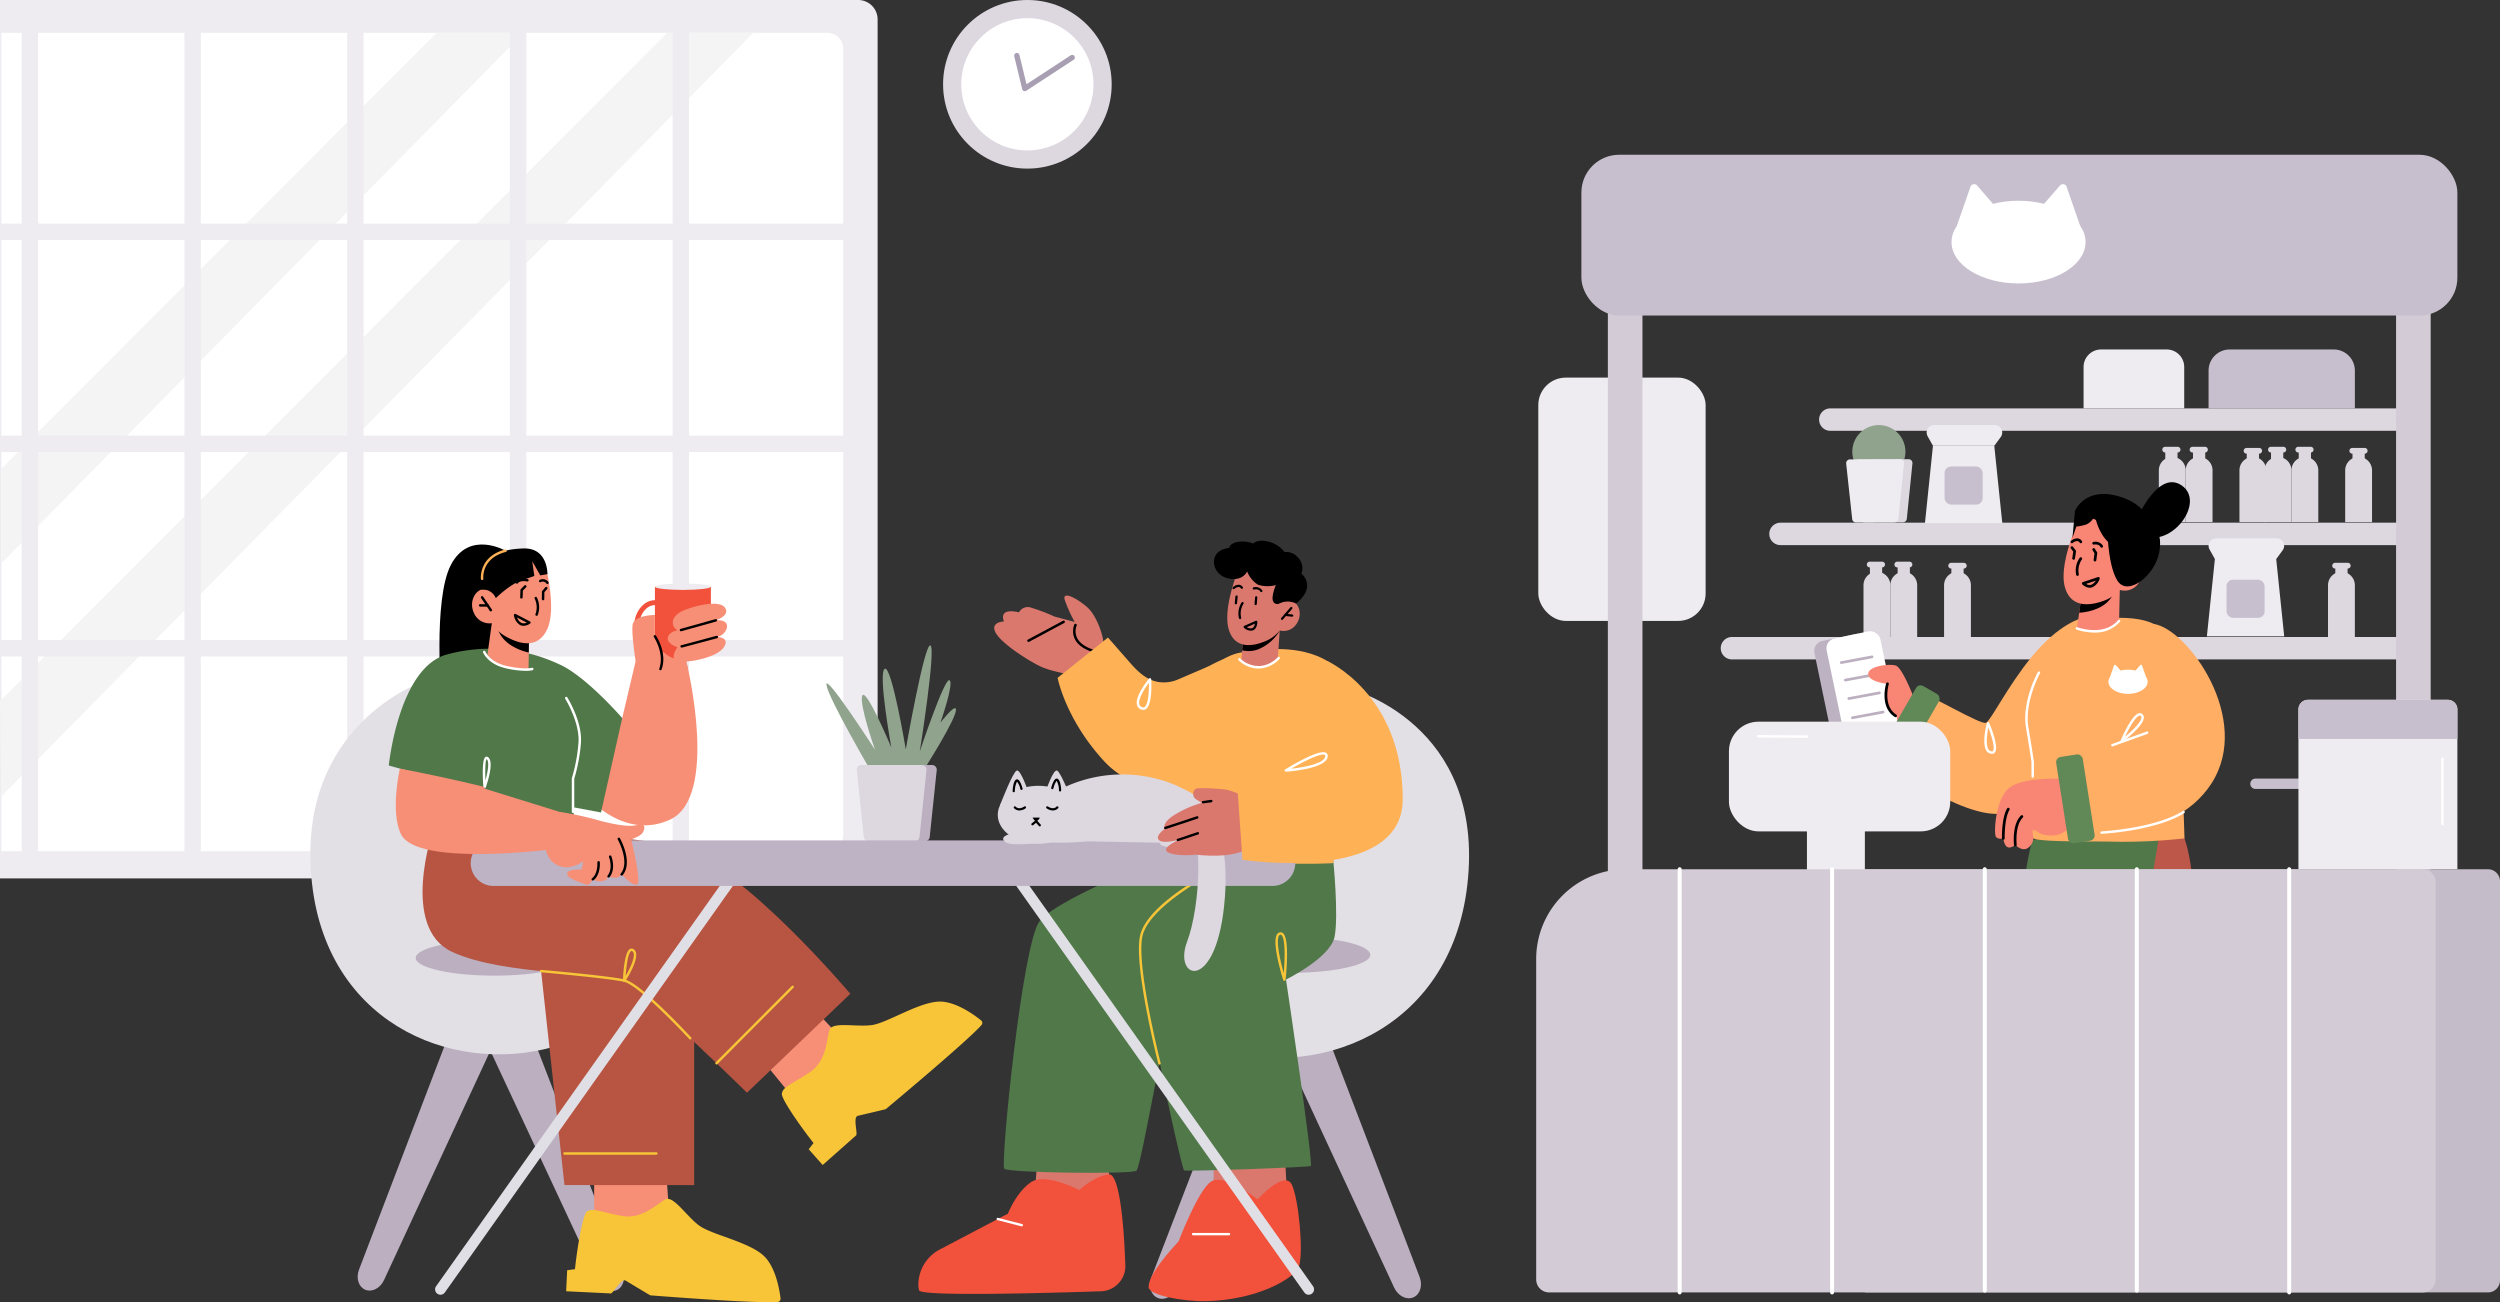 <svg xmlns="http://www.w3.org/2000/svg" width="536.682" height="279.558" viewBox="0 0 536.682 279.558">
  <rect x="0" y="0" width="536.682" height="279.558" fill="#333333" stroke="none"/>
  <g id="Group_825" data-name="Group 825" transform="translate(0 -44)">
    <g id="Group_449" data-name="Group 449" transform="translate(197.148 160.074)">
      <g id="Group_408" data-name="Group 408" transform="translate(49.722 97.874)">
        <path id="Path_1032" data-name="Path 1032" d="M289.2,357.873c1.456.61,3.251-.3,4.077-2.071l27.372-58.6-9.566-4.015-23.245,60.277C287.125,355.309,287.727,357.256,289.2,357.873Z" transform="translate(-287.537 -293.192)" fill="#bbafc0"/>
      </g>
      <g id="Group_409" data-name="Group 409" transform="translate(74.978 97.658)">
        <path id="Path_1033" data-name="Path 1033" d="M348.238,357.719c1.452-.622,2.044-2.545,1.346-4.371l-23.1-60.408-9.535,4.086,27.172,58.61C344.955,357.426,346.773,358.347,348.238,357.719Z" transform="translate(-316.953 -292.94)" fill="#bbafc0"/>
      </g>
      <g id="Group_410" data-name="Group 410" transform="translate(47.184 31.807)">
        <path id="Path_1034" data-name="Path 1034" d="M330.059,216.242s29.156,7.392,25.19,42.058c-3.642,31.841-32.991,42.365-54.847,34.872s-14.7-29.47-14.7-29.47Z" transform="translate(-284.581 -216.242)" fill="#e2dfe5"/>
      </g>
      <g id="Group_411" data-name="Group 411" transform="translate(62.655 85.037)">
        <ellipse id="Ellipse_56" data-name="Ellipse 56" cx="17.179" cy="3.867" rx="17.179" ry="3.867" fill="#bbafc0"/>
      </g>
      <g id="Group_412" data-name="Group 412" transform="translate(63.353 128.652)">
        <path id="Path_1035" data-name="Path 1035" d="M318.674,330.88l.676,12.813-14.763,3.639-1.174-5.227.081-13.066Z" transform="translate(-303.414 -329.04)" fill="#db786e"/>
      </g>
      <g id="Group_413" data-name="Group 413" transform="translate(25.044 126.358)">
        <path id="Path_1036" data-name="Path 1036" d="M274.8,329.265l-.22,12.829-14.981,2.6-.806-5.3.994-13.028Z" transform="translate(-258.794 -326.369)" fill="#db786e"/>
      </g>
      <g id="Group_414" data-name="Group 414" transform="translate(18.34 64.977)">
        <path id="Path_1037" data-name="Path 1037" d="M293.009,254.876s-30.093,11.112-34.37,16.753c-3.7,4.884-8.43,52.211-7.544,53.1s27.2,1.207,28.343.434,6.693-35.6,8.3-35.693S320.2,258.7,320.2,258.7Z" transform="translate(-250.986 -254.876)" fill="#507849"/>
      </g>
      <g id="Group_415" data-name="Group 415" transform="translate(47.884 68.553)">
        <path id="Path_1038" data-name="Path 1038" d="M326.572,259.041s1.207,12.015.281,16.509-10.419,9.149-10.419,9.149,5.952,39.75,5.32,40.031-26.687,1.217-27.2.937-11.092-46.719-8.842-53.553,9.666-7.841,9.666-7.841Z" transform="translate(-285.397 -259.041)" fill="#507849"/>
      </g>
      <g id="Group_416" data-name="Group 416" transform="translate(76.656 84.058)">
        <path id="Path_1039" data-name="Path 1039" d="M320.823,287.53a.266.266,0,0,1-.253-.186c-.254-.8-2.448-7.916-1.362-9.751a.94.94,0,0,1,.635-.477.809.809,0,0,1,.723.207c1.428,1.308.617,9.087.52,9.971a.266.266,0,0,1-.238.234Zm-.81-9.9a.289.289,0,0,0-.065.008.408.408,0,0,0-.283.224c-.683,1.156.294,5.411,1.024,8.016.274-3.275.332-7.417-.482-8.163A.277.277,0,0,0,320.013,277.631Z" transform="translate(-318.908 -277.1)" fill="#f7c537"/>
      </g>
      <g id="Group_417" data-name="Group 417" transform="translate(0 136.016)">
        <path id="Path_1040" data-name="Path 1040" d="M274.059,357.479s-.45-20.278-3.6-19.855-6.3,3.379-6.3,3.379-7.2-3.8-10.353-1.69-4.962,6.76-4.962,6.76l-14.593,7.67a8.557,8.557,0,0,0-4.617,7.2,4.565,4.565,0,0,0,.155,1.6c.477,1.318,27.162.579,38.867.191a5.425,5.425,0,0,0,5.406-5.26Z" transform="translate(-229.624 -337.617)" fill="#f2513b"/>
      </g>
      <g id="Group_418" data-name="Group 418" transform="translate(49.431 137.207)">
        <path id="Path_1041" data-name="Path 1041" d="M293.633,352.2s4.131-10.872,6.924-12.8,10.044,3.793,10.044,3.793,5.794-6.411,7.338-3.161,2.547,15,1.5,17.623-9.1,7.152-19.82,7.389c-5.052.112-12.376-1.268-12.423-3C287.123,359.313,291.955,354.044,293.633,352.2Z" transform="translate(-287.198 -339.005)" fill="#f2513b"/>
      </g>
      <g id="Group_419" data-name="Group 419" transform="translate(47.346 70.576)">
        <path id="Path_1042" data-name="Path 1042" d="M289.179,303.288a.267.267,0,0,1-.258-.2c-.221-.871-5.4-21.408-3.871-27.62,1.363-5.549,10.725-11.118,13.188-12.5l-3.781-1.048a.266.266,0,0,1-.185-.327.262.262,0,0,1,.326-.185l4.41,1.223a.265.265,0,0,1,.053.49c-.119.064-12.015,6.442-13.5,12.474-1.494,6.083,3.816,27.15,3.87,27.362a.265.265,0,0,1-.192.323A.283.283,0,0,1,289.179,303.288Z" transform="translate(-284.769 -261.397)" fill="#f7c537"/>
      </g>
      <g id="Group_420" data-name="Group 420" transform="translate(16.79 145.357)">
        <path id="Path_1043" data-name="Path 1043" d="M254.608,350.341a.231.231,0,0,1-.064-.009L249.372,349a.255.255,0,1,1,.128-.495l5.171,1.332a.256.256,0,0,1-.064.5Z" transform="translate(-249.181 -348.497)" fill="#fff"/>
      </g>
      <g id="Group_421" data-name="Group 421" transform="translate(58.722 148.602)">
        <path id="Path_1044" data-name="Path 1044" d="M305.977,352.788h-7.7a.256.256,0,0,1,0-.512h7.7a.256.256,0,0,1,0,.512Z" transform="translate(-298.019 -352.276)" fill="#fff"/>
      </g>
      <g id="Group_422" data-name="Group 422" transform="translate(55.843 23.257)">
        <path id="Path_1045" data-name="Path 1045" d="M294.936,249.78s5.454,2.114,17.761,2.452,15.248,0,15.248,0l.926-41.427s-4.645-6.761-20.928-3.748S294.936,249.78,294.936,249.78Z" transform="translate(-294.666 -206.284)" fill="#ffb255"/>
      </g>
      <g id="Group_423" data-name="Group 423" transform="translate(56.112 24.031)">
        <path id="Path_1046" data-name="Path 1046" d="M294.98,249.907l8.3,1.217a156.114,156.114,0,0,1,.75-25.3c1.465-15.2,3.816-18.443,3.961-18.635-3.147,1.073-8.985,3.369-10.06,5.847C296.447,216.459,294.98,249.907,294.98,249.907Z" transform="translate(-294.98 -207.185)" fill="#ffb255"/>
      </g>
      <g id="Group_425" data-name="Group 425" transform="translate(16.294 11.784)">
        <g id="Group_424" data-name="Group 424">
          <path id="Path_1047" data-name="Path 1047" d="M271.863,201.859s-1.012-4.488-3.41-6.533-5.234-3.362-4.738-1.542a29.16,29.16,0,0,0,2.157,4.793l-4.35-1.158a37.627,37.627,0,0,0-4.9-1.867,2.134,2.134,0,0,0-2.71.966s-2.061-.549-2.957.056-.261,1.9-.261,1.9-2.957.057-1.844,2.322,6.965,6.074,9.8,7.391,9.229,2.176,9.229,2.176S273.623,211.616,271.863,201.859Z" transform="translate(-248.602 -192.92)" fill="#db786e"/>
        </g>
      </g>
      <g id="Group_426" data-name="Group 426" transform="translate(23.377 17.146)">
        <path id="Path_1048" data-name="Path 1048" d="M257.122,203.752a.27.27,0,0,1-.128-.508l7.546-4.046a.27.27,0,0,1,.254.476l-7.545,4.046A.27.27,0,0,1,257.122,203.752Z" transform="translate(-256.852 -199.165)"/>
      </g>
      <g id="Group_427" data-name="Group 427" transform="translate(33.206 17.824)">
        <path id="Path_1049" data-name="Path 1049" d="M273.427,206.3a.263.263,0,0,1-.068-.009c-2.447-.635-4.03-1.685-4.706-3.117a3.833,3.833,0,0,1-.064-3.066.27.27,0,0,1,.489.228,3.348,3.348,0,0,0,.067,2.615c.606,1.278,2.069,2.225,4.349,2.817a.27.27,0,0,1-.068.532Z" transform="translate(-268.3 -199.956)"/>
      </g>
      <g id="Group_428" data-name="Group 428" transform="translate(29.896 20.791)">
        <path id="Path_1050" data-name="Path 1050" d="M264.445,212.056l10.805-8.645,4.831,5.512c1.871,2.134,3.579,3.552,5.839,4a7.675,7.675,0,0,0,4.5-.575l6.488-2.784-1.785,23.716.134,2.237s-12.785,3.136-20.82-5.558C266.109,220.943,264.445,212.056,264.445,212.056Z" transform="translate(-264.445 -203.411)" fill="#ffb255"/>
      </g>
      <g id="Group_429" data-name="Group 429" transform="translate(46.873 29.5)">
        <path id="Path_1051" data-name="Path 1051" d="M285.624,220.376a1.314,1.314,0,0,1-.555-.133,1.383,1.383,0,0,1-.807-.986c-.431-1.9,2.478-5.454,2.6-5.6a.26.26,0,0,1,.287-.084.265.265,0,0,1,.183.237c.034.552.282,5.428-1.135,6.393A1.011,1.011,0,0,1,285.624,220.376Zm1.208-5.819c-.919,1.234-2.315,3.427-2.052,4.583a.863.863,0,0,0,.513.622.558.558,0,0,0,.606,0C286.752,219.179,286.869,216.263,286.832,214.557Z" transform="translate(-284.218 -213.554)" fill="#fff"/>
      </g>
      <g id="Group_433" data-name="Group 433" transform="translate(69.333 19.302)">
        <g id="Group_432" data-name="Group 432">
          <g id="Group_431" data-name="Group 431">
            <g id="Group_430" data-name="Group 430">
              <path id="Path_1052" data-name="Path 1052" d="M310.806,203.2l-.243,2.708-.185,2.061a6.286,6.286,0,0,0,3.579,1.533c3.315.217,4.253-1.832,4.253-1.832l.41-5.988c-.028-.027-1.071.23-1.071.23Z" transform="translate(-310.378 -201.677)" fill="#db786e"/>
            </g>
          </g>
        </g>
      </g>
      <g id="Group_434" data-name="Group 434" transform="translate(69.517 19.302)">
        <path id="Path_1053" data-name="Path 1053" d="M310.836,203.2l-.243,2.708a5.966,5.966,0,0,0,3.211-.13,9.489,9.489,0,0,0,4.846-4.1c-.028-.027-1.071.23-1.071.23Z" transform="translate(-310.593 -201.677)"/>
      </g>
      <g id="Group_438" data-name="Group 438" transform="translate(66.315 4.759)">
        <g id="Group_437" data-name="Group 437">
          <g id="Group_436" data-name="Group 436">
            <g id="Group_435" data-name="Group 435">
              <path id="Path_1054" data-name="Path 1054" d="M308.91,187.1s-3.061,7.78-1.7,12.037,5.259,3.434,7.573,2.516a7.77,7.77,0,0,0,3.349-2.4,3.306,3.306,0,0,0,3.607-1.43c1.39-2.091.4-4.4-.87-4.886a3.443,3.443,0,0,0-2.724.469l1.083-2.268S313.908,180.013,308.91,187.1Z" transform="translate(-306.863 -184.738)" fill="#db786e"/>
            </g>
          </g>
        </g>
      </g>
      <g id="Group_439" data-name="Group 439" transform="translate(68.667 13.159)">
        <path id="Path_1055" data-name="Path 1055" d="M310,198.2a.242.242,0,0,1-.228-.161,4.344,4.344,0,0,1,.549-3.4.243.243,0,1,1,.409.262,3.925,3.925,0,0,0-.5,2.975.245.245,0,0,1-.229.325Z" transform="translate(-309.602 -194.522)"/>
      </g>
      <g id="Group_440" data-name="Group 440" transform="translate(77.829 14.223)">
        <path id="Path_1056" data-name="Path 1056" d="M320.517,198.541a.241.241,0,0,1-.159-.059.243.243,0,0,1-.025-.343l1.982-2.294a.243.243,0,1,1,.367.318l-1.982,2.294A.242.242,0,0,1,320.517,198.541Z" transform="translate(-320.274 -195.761)"/>
      </g>
      <g id="Group_441" data-name="Group 441" transform="translate(78.556 15.677)">
        <path id="Path_1057" data-name="Path 1057" d="M322.812,198.094c-.027,0-1.474-.156-1.474-.156a.242.242,0,0,1-.215-.267.247.247,0,0,1,.267-.215l1.448.155a.243.243,0,0,1-.025.484Z" transform="translate(-321.121 -197.454)"/>
      </g>
      <g id="Group_442" data-name="Group 442" transform="translate(72.166 11.906)">
        <path id="Path_1058" data-name="Path 1058" d="M313.921,194.983a.245.245,0,0,1-.242-.263l.119-1.434a.243.243,0,0,1,.483.04l-.119,1.434A.242.242,0,0,1,313.921,194.983Z" transform="translate(-313.678 -193.063)"/>
      </g>
      <g id="Group_443" data-name="Group 443" transform="translate(67.916 11.755)">
        <path id="Path_1059" data-name="Path 1059" d="M308.972,194.8a.247.247,0,0,1-.242-.267l.148-1.432a.247.247,0,0,1,.266-.216.241.241,0,0,1,.216.266l-.147,1.431A.243.243,0,0,1,308.972,194.8Z" transform="translate(-308.729 -192.887)"/>
      </g>
      <g id="Group_444" data-name="Group 444" transform="translate(71.766 9.959)">
        <path id="Path_1060" data-name="Path 1060" d="M315.064,191.871a.241.241,0,0,1-.211-.123c-.377-.66-1.3-.432-1.337-.422a.243.243,0,0,1-.123-.47,1.713,1.713,0,0,1,1.881.651.243.243,0,0,1-.09.331A.237.237,0,0,1,315.064,191.871Z" transform="translate(-313.212 -190.795)"/>
      </g>
      <g id="Group_445" data-name="Group 445" transform="translate(67.44 9.449)">
        <path id="Path_1061" data-name="Path 1061" d="M308.416,191.163a.243.243,0,0,1-.168-.418,1.946,1.946,0,0,1,1.29-.541,1.139,1.139,0,0,1,.835.493.243.243,0,0,1-.388.292.668.668,0,0,0-.486-.3,1.525,1.525,0,0,0-.913.407A.247.247,0,0,1,308.416,191.163Z" transform="translate(-308.173 -190.201)"/>
      </g>
      <g id="Group_446" data-name="Group 446" transform="translate(63.453)">
        <path id="Path_1062" data-name="Path 1062" d="M305.733,180.972a8.723,8.723,0,0,1,1.052-.247c.225-.661.862-1.2,2.3-1.329a6.568,6.568,0,0,1,2.87.392c.65-.548,1.785-.884,3.779-.245a6.228,6.228,0,0,1,2.967,2.105,3.15,3.15,0,0,1,2.708.991,3.337,3.337,0,0,1,.891,3.641,3.141,3.141,0,0,1,1.159,1.9c.561,2.521-2.332,4.489-2.332,4.489a4.068,4.068,0,0,0-3.455-.05.955.955,0,0,1-1.381-.32c-.613-.873.527-3.583.527-3.583a6.681,6.681,0,0,1-3.846-.078,5.874,5.874,0,0,1-2.313-2.844s-.98,2.293-4.259,1.447S302.319,182.021,305.733,180.972Z" transform="translate(-303.53 -179.195)"/>
      </g>
      <g id="Group_447" data-name="Group 447" transform="translate(68.645 24.912)">
        <path id="Path_1063" data-name="Path 1063" d="M313.9,210.745a6.274,6.274,0,0,1-4.249-1.793.266.266,0,0,1,.385-.366,5.774,5.774,0,0,0,4.328,1.606,5.911,5.911,0,0,0,3.724-1.886.266.266,0,0,1,.411.337,6.351,6.351,0,0,1-4.087,2.078C314.237,210.738,314.067,210.745,313.9,210.745Z" transform="translate(-309.578 -208.211)" fill="#fff"/>
      </g>
      <g id="Group_448" data-name="Group 448" transform="translate(69.814 17.173)">
        <path id="Path_1064" data-name="Path 1064" d="M312.462,201.345a2.3,2.3,0,0,1-1.452-.642.243.243,0,0,1,.074-.394l2.47-1.091a.248.248,0,0,1,.23.018.243.243,0,0,1,.111.2c0,.064,0,1.568-1.026,1.852A1.515,1.515,0,0,1,312.462,201.345Zm-.81-.756a1.389,1.389,0,0,0,1.088.234c.415-.115.573-.627.634-.993Z" transform="translate(-310.939 -199.198)"/>
      </g>
    </g>
    <g id="Group_470" data-name="Group 470" transform="translate(0 44)">
      <g id="Group_456" data-name="Group 456">
        <path id="Rectangle_268" data-name="Rectangle 268" d="M0,0H184.227A4.169,4.169,0,0,1,188.4,4.169V184.4a4.169,4.169,0,0,1-4.169,4.169H0a0,0,0,0,1,0,0V0A0,0,0,0,1,0,0Z" fill="#eeecf1"/>
      </g>
      <g id="Group_457" data-name="Group 457" transform="translate(0.305 7.058)">
        <path id="Path_1067" data-name="Path 1067" d="M181.065,55.931V224.824a3.386,3.386,0,0,1-3.388,3.388H.355V52.543H177.677A3.386,3.386,0,0,1,181.065,55.931Z" transform="translate(-0.355 -52.543)" fill="#fff"/>
      </g>
      <g id="Group_458" data-name="Group 458" transform="translate(0.003 7.059)">
        <path id="Path_1068" data-name="Path 1068" d="M161.7,52.543.305,216.452l-.049.049L0,195.994l.3-.3L143.218,52.543Z" transform="translate(-0.004 -52.543)" fill="#f4f4f4"/>
      </g>
      <g id="Group_459" data-name="Group 459" transform="translate(0.305 7.059)">
        <path id="Path_1069" data-name="Path 1069" d="M112.45,52.543.355,166.39V146.119L93.776,52.543Z" transform="translate(-0.355 -52.543)" fill="#f4f4f4"/>
      </g>
      <g id="Group_465" data-name="Group 465" transform="translate(4.656 5.15)">
        <g id="Group_460" data-name="Group 460">
          <rect id="Rectangle_269" data-name="Rectangle 269" width="3.529" height="180.26" fill="#eeecf1"/>
        </g>
        <g id="Group_461" data-name="Group 461" transform="translate(34.932)">
          <rect id="Rectangle_270" data-name="Rectangle 270" width="3.529" height="180.26" fill="#eeecf1"/>
        </g>
        <g id="Group_462" data-name="Group 462" transform="translate(69.865)">
          <rect id="Rectangle_271" data-name="Rectangle 271" width="3.529" height="180.26" fill="#eeecf1"/>
        </g>
        <g id="Group_463" data-name="Group 463" transform="translate(104.797)">
          <rect id="Rectangle_272" data-name="Rectangle 272" width="3.529" height="180.26" fill="#eeecf1"/>
        </g>
        <g id="Group_464" data-name="Group 464" transform="translate(139.73)">
          <rect id="Rectangle_273" data-name="Rectangle 273" width="3.529" height="180.26" fill="#eeecf1"/>
        </g>
      </g>
      <g id="Group_469" data-name="Group 469" transform="translate(0 47.995)">
        <g id="Group_466" data-name="Group 466" transform="translate(0 89.411)">
          <rect id="Rectangle_274" data-name="Rectangle 274" width="3.529" height="182.704" transform="translate(0 3.529) rotate(-90)" fill="#eeecf1"/>
        </g>
        <g id="Group_467" data-name="Group 467" transform="translate(0 45.52)">
          <rect id="Rectangle_275" data-name="Rectangle 275" width="3.529" height="182.704" transform="translate(0 3.529) rotate(-90)" fill="#eeecf1"/>
        </g>
        <g id="Group_468" data-name="Group 468" transform="translate(0 0)">
          <rect id="Rectangle_276" data-name="Rectangle 276" width="3.529" height="182.704" transform="translate(0 3.529) rotate(-90)" fill="#eeecf1"/>
        </g>
      </g>
    </g>
    <g id="Group_476" data-name="Group 476" transform="translate(177.402 182.542)">
      <g id="Group_471" data-name="Group 471" transform="translate(0 0)">
        <path id="Path_1070" data-name="Path 1070" d="M227.457,232.207s7.4-11.533,6.974-13.185c-.274-1.058-3.332,2.947-3.332,2.947s3.031-8.635,1.938-9.13-6.365,15.313-6.365,15.313,3.565-22.393,2.267-22.783-5.269,22.32-5.269,22.32-3.056-18.239-4.532-17.288,1.428,16.889,1.428,16.889-5.526-13.2-6.259-11.09c-.655,1.883,2.753,11.571,2.753,11.571s-10.724-16.648-10.429-13.942,9.738,18.852,9.738,18.852Z" transform="translate(-206.625 -205.364)" fill="#90a38d"/>
      </g>
      <g id="Group_473" data-name="Group 473" transform="translate(8.703 25.688)">
        <g id="Group_472" data-name="Group 472">
          <path id="Path_1071" data-name="Path 1071" d="M229.2,251.64h-9.884a1.019,1.019,0,0,1-1.037-.883l-1.512-14.4a1,1,0,0,1,1.037-1.074h12.908a1,1,0,0,1,1.037,1.074l-1.512,14.4A1.019,1.019,0,0,1,229.2,251.64Z" transform="translate(-216.762 -235.284)" fill="#bbafc0"/>
        </g>
      </g>
      <g id="Group_475" data-name="Group 475" transform="translate(6.516 25.688)">
        <g id="Group_474" data-name="Group 474">
          <path id="Path_1072" data-name="Path 1072" d="M226.652,251.64h-9.884a1.019,1.019,0,0,1-1.037-.883l-1.512-14.4a1,1,0,0,1,1.037-1.074h12.908a1,1,0,0,1,1.037,1.074l-1.512,14.4A1.019,1.019,0,0,1,226.652,251.64Z" transform="translate(-214.214 -235.284)" fill="#ddd7e0"/>
        </g>
      </g>
    </g>
    <g id="Group_606" data-name="Group 606" transform="translate(66.62 160.891)">
      <g id="Group_554" data-name="Group 554" transform="translate(10.159 96.295)">
        <path id="Path_1141" data-name="Path 1141" d="M91.036,355.977c-1.426-.611-2.008-2.5-1.322-4.3l22.7-59.378,9.373,4.016L95.079,353.93C94.263,355.69,92.477,356.594,91.036,355.977Z" transform="translate(-89.426 -292.304)" fill="#bbafc0"/>
      </g>
      <g id="Group_555" data-name="Group 555" transform="translate(34.8 96.508)">
        <path id="Path_1142" data-name="Path 1142" d="M149.04,356.129c-1.432.6-3.195-.3-4.008-2.036l-26.9-57.594,9.4-3.947L150.378,351.8C151.075,353.609,150.484,355.522,149.04,356.129Z" transform="translate(-118.127 -292.552)" fill="#bbafc0"/>
      </g>
      <g id="Group_556" data-name="Group 556" transform="translate(0 29.482)">
        <path id="Path_1143" data-name="Path 1143" d="M101.685,214.485s-27.612,9.353-23.715,43.426c3.58,31.3,32.429,41.642,53.911,34.277s14.45-28.967,14.45-28.967Z" transform="translate(-77.594 -214.485)" fill="#e2dfe5"/>
      </g>
      <g id="Group_557" data-name="Group 557" transform="translate(22.621 84.951)">
        <path id="Path_1144" data-name="Path 1144" d="M137.712,282.893c0,2.1-7.56,3.8-16.885,3.8s-16.885-1.7-16.885-3.8,7.56-3.8,16.885-3.8S137.712,280.794,137.712,282.893Z" transform="translate(-103.941 -279.092)" fill="#bbafc0"/>
      </g>
      <g id="Group_558" data-name="Group 558" transform="translate(27.715)">
        <path id="Path_1145" data-name="Path 1145" d="M124.059,181.482s-7.746-4.489-11.7,2.992-2.006,29.208-2.006,29.208h12.568l1.138-32.2Z" transform="translate(-109.874 -180.147)"/>
      </g>
      <g id="Group_559" data-name="Group 559" transform="translate(73.971 21.358)">
        <path id="Path_1146" data-name="Path 1146" d="M169.759,205.023l1.117,5.4-7.125-.527v-2.675Z" transform="translate(-163.75 -205.023)" fill="#f78f77"/>
      </g>
      <g id="Group_560" data-name="Group 560" transform="translate(59.687 25.053)">
        <path id="Path_1147" data-name="Path 1147" d="M154.381,221.537l2.874-12.21,11.094.932s6.8,28.236-3.7,33.074c-9.7,4.469-17.535-4.668-17.535-4.668Z" transform="translate(-147.113 -209.327)" fill="#f78f77"/>
      </g>
      <g id="Group_561" data-name="Group 561" transform="translate(60.929 134.044)">
        <path id="Path_1148" data-name="Path 1148" d="M164,336.272l.862,12.871h-16.3V336.272Z" transform="translate(-148.56 -336.272)" fill="#f78f77"/>
      </g>
      <g id="Group_562" data-name="Group 562" transform="translate(96.584 100.285)">
        <path id="Path_1149" data-name="Path 1149" d="M202.141,296.952l8.817,9.416-12.726,10.4-8.145-9.966Z" transform="translate(-190.088 -296.952)" fill="#f78f77"/>
      </g>
      <g id="Group_563" data-name="Group 563" transform="translate(49.363 87.479)">
        <path id="Path_1150" data-name="Path 1150" d="M168.13,297.613v34.458H140.28l-5.192-47.552,22.185-2.483Z" transform="translate(-135.088 -282.036)" fill="#b75542"/>
      </g>
      <g id="Group_564" data-name="Group 564" transform="translate(24.092 61.367)">
        <path id="Path_1151" data-name="Path 1151" d="M197.481,286.7s-22.658-26.906-36.347-31.154-53.233-3.921-53.233-3.921-7.186,20.914,4.142,26.107,33.195,4.248,36.9,6.136S175.3,307.944,175.3,307.944Z" transform="translate(-105.654 -251.622)" fill="#b75542"/>
      </g>
      <g id="Group_565" data-name="Group 565" transform="translate(16.845 22.378)">
        <path id="Path_1152" data-name="Path 1152" d="M97.214,231.278s2.116-21.284,12.675-23.893a34.951,34.951,0,0,1,23.8,2.112c5.713,2.435,13.635,11.6,13.635,11.6l-4.553,20.259-5.865-1.1.1,7.741-31.1.829L101.958,232.6Z" transform="translate(-97.214 -206.21)" fill="#507849"/>
      </g>
      <g id="Group_569" data-name="Group 569" transform="translate(38.036 16.894)">
        <g id="Group_568" data-name="Group 568">
          <g id="Group_567" data-name="Group 567">
            <g id="Group_566" data-name="Group 566">
              <path id="Path_1153" data-name="Path 1153" d="M122.816,199.824l-.92,6.684s.941,2.087,4.807,2.943c2.88.638,3.994.12,3.994.12l.06-3.441.054-3.356-6.846-2.525Z" transform="translate(-121.896 -199.824)" fill="#f78f77"/>
            </g>
          </g>
        </g>
      </g>
      <g id="Group_573" data-name="Group 573" transform="translate(40.104 17.319)">
        <g id="Group_572" data-name="Group 572">
          <g id="Group_571" data-name="Group 571">
            <g id="Group_570" data-name="Group 570">
              <path id="Path_1154" data-name="Path 1154" d="M124.306,200.319a2.207,2.207,0,0,0,.1.672c1.036,3.544,5.026,4.827,6.687,5.209l.054-3.356Z" transform="translate(-124.305 -200.319)"/>
            </g>
          </g>
        </g>
      </g>
      <g id="Group_577" data-name="Group 577" transform="translate(34.715 1.767)">
        <g id="Group_576" data-name="Group 576">
          <g id="Group_575" data-name="Group 575">
            <g id="Group_574" data-name="Group 574">
              <path id="Path_1155" data-name="Path 1155" d="M133.851,185.253s2.354,8.863.331,13.328-6.162,3.079-8.568,1.786a8.514,8.514,0,0,1-3.346-3.033,3.628,3.628,0,0,1-3.75-2.012c-1.25-2.454.118-4.841,1.563-5.214a3.776,3.776,0,0,1,2.909.854l-.894-2.607S129.3,176.9,133.851,185.253Z" transform="translate(-118.028 -182.205)" fill="#f78f77"/>
            </g>
          </g>
        </g>
      </g>
      <g id="Group_578" data-name="Group 578" transform="translate(48.143 11.241)">
        <path id="Path_1156" data-name="Path 1156" d="M134.1,197.309a.278.278,0,0,1-.118-.027.268.268,0,0,1-.12-.356,4.288,4.288,0,0,0-.17-3.3.266.266,0,1,1,.477-.234,4.766,4.766,0,0,1,.169,3.774A.266.266,0,0,1,134.1,197.309Z" transform="translate(-133.668 -193.239)"/>
      </g>
      <g id="Group_579" data-name="Group 579" transform="translate(36.608 11.08)">
        <path id="Path_1157" data-name="Path 1157" d="M122.369,196.332a.266.266,0,0,1-.221-.117l-1.87-2.749a.265.265,0,1,1,.439-.3l1.871,2.75a.265.265,0,0,1-.07.368A.259.259,0,0,1,122.369,196.332Z" transform="translate(-120.232 -193.051)"/>
      </g>
      <g id="Group_580" data-name="Group 580" transform="translate(36.196 12.807)">
        <path id="Path_1158" data-name="Path 1158" d="M121.614,195.607l-1.6-.014a.265.265,0,0,1,0-.531l1.6.014a.265.265,0,0,1,0,.531Z" transform="translate(-119.752 -195.063)"/>
      </g>
      <g id="Group_581" data-name="Group 581" transform="translate(43.692 14.889)">
        <path id="Path_1159" data-name="Path 1159" d="M130.56,200.059a1.55,1.55,0,0,1-.924-.294,3.116,3.116,0,0,1-1.15-1.978.266.266,0,0,1,.385-.269l3.071,1.6a.266.266,0,0,1,.036.449A2.673,2.673,0,0,1,130.56,200.059Zm-1.4-1.789a2.323,2.323,0,0,0,.78,1.064,1.32,1.32,0,0,0,1.316.027Z" transform="translate(-128.484 -197.489)"/>
      </g>
      <g id="Group_582" data-name="Group 582" transform="translate(44.084 7.332)">
        <path id="Path_1160" data-name="Path 1160" d="M129.205,189.773a.261.261,0,0,1-.157-.052.266.266,0,0,1-.057-.371c.719-.979,2.457-.592,2.531-.575a.266.266,0,0,1-.118.518c-.409-.094-1.559-.207-1.985.372A.262.262,0,0,1,129.205,189.773Z" transform="translate(-128.94 -188.686)"/>
      </g>
      <g id="Group_583" data-name="Group 583" transform="translate(49.092 7.447)">
        <path id="Path_1161" data-name="Path 1161" d="M136.575,189.862a.265.265,0,0,1-.226-.125.92.92,0,0,0-1.207-.278.265.265,0,0,1-.207-.489,1.451,1.451,0,0,1,1.867.489.265.265,0,0,1-.089.364A.258.258,0,0,1,136.575,189.862Z" transform="translate(-134.773 -188.821)"/>
      </g>
      <g id="Group_584" data-name="Group 584" transform="translate(49.273 91.308)">
        <path id="Path_1162" data-name="Path 1162" d="M167.279,301.461a.266.266,0,0,1-.2-.086c-.106-.116-10.692-11.56-14.055-12.314-3.427-.767-17.659-2.023-17.8-2.036a.265.265,0,1,1,.046-.528c.586.052,14.411,1.271,17.872,2.046,3.524.79,13.89,12,14.329,12.471a.266.266,0,0,1-.195.446Z" transform="translate(-134.984 -286.496)" fill="#f7c537"/>
      </g>
      <g id="Group_585" data-name="Group 585" transform="translate(67.111 86.736)">
        <path id="Path_1163" data-name="Path 1163" d="M156.025,288.315a.293.293,0,0,1-.081-.012.267.267,0,0,1-.185-.262c.033-1.019.26-6.134,1.521-6.788a.734.734,0,0,1,.783.068c1.818,1.2-1.44,6.3-1.817,6.874A.269.269,0,0,1,156.025,288.315Zm1.581-6.613a.169.169,0,0,0-.08.021c-.626.325-1.035,3.03-1.185,5.31,1.179-2.01,2.333-4.676,1.431-5.27A.316.316,0,0,0,157.606,281.7Z" transform="translate(-155.76 -281.171)" fill="#f7c537"/>
      </g>
      <g id="Group_586" data-name="Group 586" transform="translate(86.928 94.681)">
        <path id="Path_1164" data-name="Path 1164" d="M179.108,307.37a.266.266,0,0,1-.189-.453l16.36-16.414a.266.266,0,0,1,.376.375L179.3,307.291A.265.265,0,0,1,179.108,307.37Z" transform="translate(-178.842 -290.424)" fill="#f7c537"/>
      </g>
      <g id="Group_587" data-name="Group 587" transform="translate(54.28 130.462)">
        <path id="Path_1165" data-name="Path 1165" d="M160.832,332.631H141.081a.266.266,0,0,1,0-.531h19.751a.266.266,0,0,1,0,.531Z" transform="translate(-140.816 -332.1)" fill="#f7c537"/>
      </g>
      <g id="Group_588" data-name="Group 588" transform="translate(73.972 9.058)">
        <path id="Path_1166" data-name="Path 1166" d="M169.759,206.409a6.008,6.008,0,0,0,6.008-6.008v-9.7H163.751v9.7A6.008,6.008,0,0,0,169.759,206.409Z" transform="translate(-163.751 -190.697)" fill="#f2513b"/>
      </g>
      <g id="Group_589" data-name="Group 589" transform="translate(73.972 8.367)">
        <path id="Path_1167" data-name="Path 1167" d="M163.751,190.583c0,.381,2.69.69,6.008.69s6.008-.309,6.008-.69-2.69-.691-6.008-.691S163.751,190.2,163.751,190.583Z" transform="translate(-163.751 -189.892)" fill="#eeecf1"/>
      </g>
      <g id="Group_591" data-name="Group 591" transform="translate(69.48 11.947)">
        <g id="Group_590" data-name="Group 590">
          <path id="Path_1168" data-name="Path 1168" d="M158.519,199.863c0-3.2,2.014-5.8,4.491-5.8s4.492,2.6,4.492,5.8-2.015,5.8-4.492,5.8S158.519,203.063,158.519,199.863Zm1.062,0c0,2.614,1.539,4.741,3.429,4.741s3.43-2.127,3.43-4.741-1.539-4.74-3.43-4.74S159.581,197.25,159.581,199.863Z" transform="translate(-158.519 -194.061)" fill="#f2513b"/>
        </g>
      </g>
      <g id="Group_592" data-name="Group 592" transform="translate(69.13 15.131)">
        <path id="Path_1169" data-name="Path 1169" d="M158.811,207.692s-1.075-6.824-.56-8.139c.7-1.783,4.7-1.783,4.7-1.783v4.576a8.6,8.6,0,0,1,1.187,7.019C163.165,213.7,158.811,207.692,158.811,207.692Z" transform="translate(-158.111 -197.77)" fill="#f78f77"/>
      </g>
      <g id="Group_593" data-name="Group 593" transform="translate(76.728 12.711)">
        <path id="Path_1170" data-name="Path 1170" d="M168.493,197.759a3.973,3.973,0,0,1,1.473-1.175c1.937-.946,7.831-2.638,9.229-.837,1.339,1.725-1.905,2.765-1.905,2.765s2.783-.316,2.349,1.654a2.714,2.714,0,0,1-2.148,1.934s2.925-.052,1.527,2.17-7.62,3.44-9.78,3.043-.189-3.009-.189-3.009-2.273-.736-2.075-2.027c.209-1.368,2.121-1.607,2.121-1.607A1.878,1.878,0,0,1,168.493,197.759Z" transform="translate(-166.961 -194.952)" fill="#f78f77"/>
      </g>
      <g id="Group_594" data-name="Group 594" transform="translate(79.304 16.005)">
        <path id="Path_1171" data-name="Path 1171" d="M170.226,201.415a.266.266,0,0,1-.071-.522l7.487-2.095a.266.266,0,0,1,.143.512L170.3,201.4A.261.261,0,0,1,170.226,201.415Z" transform="translate(-169.961 -198.788)"/>
      </g>
      <g id="Group_595" data-name="Group 595" transform="translate(79.453 19.594)">
        <path id="Path_1172" data-name="Path 1172" d="M170.4,205.509a.266.266,0,0,1-.068-.523l7.537-2.01a.265.265,0,1,1,.137.513L170.47,205.5A.271.271,0,0,1,170.4,205.509Z" transform="translate(-170.136 -202.968)"/>
      </g>
      <g id="Group_596" data-name="Group 596" transform="translate(73.706 19.443)">
        <path id="Path_1173" data-name="Path 1173" d="M164.893,210.341a.262.262,0,0,1-.091-.016.266.266,0,0,1-.159-.34c1.177-3.251-1.133-6.743-1.156-6.779a.265.265,0,1,1,.44-.3c.1.151,2.486,3.749,1.215,7.257A.265.265,0,0,1,164.893,210.341Z" transform="translate(-163.441 -202.792)"/>
      </g>
      <g id="Group_597" data-name="Group 597" transform="translate(37.066 22.808)">
        <path id="Path_1174" data-name="Path 1174" d="M129.911,211.022a19.593,19.593,0,0,1-4.108-.51c-3.948-.857-4.976-3.332-5.018-3.437a.266.266,0,0,1,.494-.2c.009.023.982,2.322,4.637,3.116,3.72.808,5.332.385,5.347.38a.265.265,0,0,1,.144.511A6,6,0,0,1,129.911,211.022Z" transform="translate(-120.766 -206.711)" fill="#fff"/>
      </g>
      <g id="Group_598" data-name="Group 598" transform="translate(45.05 8.733)">
        <path id="Path_1175" data-name="Path 1175" d="M130.33,193.2a.267.267,0,0,1-.265-.274l.051-1.577a.267.267,0,0,1,.076-.179l.766-.772a.266.266,0,1,1,.377.374l-.692.7-.047,1.472A.266.266,0,0,1,130.33,193.2Z" transform="translate(-130.065 -190.319)"/>
      </g>
      <g id="Group_599" data-name="Group 599" transform="translate(49.698 9.09)">
        <path id="Path_1176" data-name="Path 1176" d="M135.744,193.625a.266.266,0,0,1-.265-.269l.02-1.579a.267.267,0,0,1,.064-.169l.672-.782a.265.265,0,0,1,.4.347l-.609.707-.019,1.482A.266.266,0,0,1,135.744,193.625Z" transform="translate(-135.479 -190.734)"/>
      </g>
      <g id="Group_600" data-name="Group 600" transform="translate(54.669 32.697)">
        <path id="Path_1177" data-name="Path 1177" d="M142.991,243.184a.266.266,0,0,1-.265-.266v-7.154a.278.278,0,0,1,.014-.084,35.678,35.678,0,0,0,1.413-7.5c.377-4.348-2.812-9.493-2.844-9.546a.266.266,0,0,1,.451-.282c.135.216,3.315,5.346,2.923,9.873a36.6,36.6,0,0,1-1.425,7.579v7.112A.266.266,0,0,1,142.991,243.184Z" transform="translate(-141.268 -218.23)" fill="#fff"/>
      </g>
      <g id="Group_601" data-name="Group 601" transform="translate(37.013 45.544)">
        <path id="Path_1178" data-name="Path 1178" d="M121.1,239.983a.276.276,0,0,1-.265-.246c-.161-2.258-.31-6.1.5-6.5a.511.511,0,0,1,.593.131c1.263,1.155-.389,5.9-.581,6.437A.267.267,0,0,1,121.1,239.983Zm.418-6.26c-.259.234-.325,2.33-.234,4.542.515-1.815.883-3.959.288-4.5A.178.178,0,0,0,121.515,233.723Z" transform="translate(-120.704 -233.193)" fill="#fff"/>
      </g>
      <g id="Group_602" data-name="Group 602" transform="translate(36.676 0.844)">
        <path id="Path_1179" data-name="Path 1179" d="M123.453,191.792s2.925-2.909,5.5-3.795c1.713-.59,2.763-.955,2.763-.955l-.444-3.165,1.724,3.035,1.536-.265s.144-5.691-5.171-5.514-7.4,1.77-8.391,3.718-.563,5.1-.563,5.1A3.018,3.018,0,0,1,123.453,191.792Z" transform="translate(-120.311 -181.129)"/>
      </g>
      <g id="Group_603" data-name="Group 603" transform="translate(36.599 1.07)">
        <path id="Path_1180" data-name="Path 1180" d="M120.5,187.947a.265.265,0,0,1-.264-.236c-.005-.049-.462-4.837,5.224-6.31a.264.264,0,0,1,.324.19.266.266,0,0,1-.19.325c-5.231,1.354-4.848,5.559-4.829,5.738a.265.265,0,0,1-.235.292Z" transform="translate(-120.222 -181.392)" fill="#ffb255"/>
      </g>
      <g id="Group_604" data-name="Group 604" transform="translate(101.218 98.121)">
        <path id="Path_1181" data-name="Path 1181" d="M228.9,294.451c-4.471.366-10.815,4.546-14.051,5.017s-8.4-.744-9.077.952-.483,6.556-4.167,9.1-5.932,3.1-6.114,4.7c-.127,1.116,3.976,7.007,6.8,10.577l-1.041,1.333,3,3.384,7.141-6.321c.5-.253-.723-3.959.4-4.236s4.353-1.008,6-1.431c0,0,17.623-14.67,20.579-18.091a.684.684,0,0,0-.118-.976C236.787,297.281,232.536,294.154,228.9,294.451Z" transform="translate(-195.486 -294.431)" fill="#f7c537"/>
      </g>
      <g id="Group_605" data-name="Group 605" transform="translate(54.915 140.474)">
        <path id="Path_1182" data-name="Path 1182" d="M183.685,355.724c-3.455-2.862-10.915-4.3-13.559-6.224s-5.492-6.4-7.162-5.658-4.925,4.356-9.337,3.6-6.409-1.927-7.657-.909c-.871.711-2.048,7.792-2.521,12.319l-1.676.227-.218,4.515,9.525.464c.537.172,2.247-3.338,3.245-2.751s3.82,2.319,5.292,3.164c0,0,22.859,1.809,27.363,1.425a.685.685,0,0,0,.6-.78C187.356,363.26,186.5,358.053,183.685,355.724Z" transform="translate(-141.555 -343.761)" fill="#f7c537"/>
      </g>
    </g>
    <g id="Group_654" data-name="Group 654" transform="translate(93.403 231.951)">
      <path id="Path_1215" data-name="Path 1215" d="M109.942,352.905a1.153,1.153,0,0,1-.94-1.819L171.125,263.4a1.153,1.153,0,1,1,1.881,1.333L110.883,352.42A1.151,1.151,0,0,1,109.942,352.905Z" transform="translate(-108.79 -262.913)" fill="#e0dfe5"/>
    </g>
    <g id="Group_655" data-name="Group 655" transform="translate(217.662 231.951)">
      <path id="Path_1216" data-name="Path 1216" d="M316.8,352.905a1.153,1.153,0,0,1-.942-.486L253.73,264.732a1.153,1.153,0,1,1,1.881-1.333l62.124,87.687a1.153,1.153,0,0,1-.94,1.819Z" transform="translate(-253.518 -262.913)" fill="#e0dfe5"/>
    </g>
    <g id="Group_664" data-name="Group 664" transform="translate(101.055 224.407)">
      <path id="Path_1222" data-name="Path 1222" d="M289.809,263.909H122.594a4.892,4.892,0,0,1,0-9.784H289.809a4.892,4.892,0,0,1,0,9.784Z" transform="translate(-117.702 -254.125)" fill="#bdb3c4"/>
    </g>
    <g id="Group_670" data-name="Group 670" transform="translate(84.964 208.997)">
      <g id="Group_665" data-name="Group 665" transform="translate(31.945 9.28)">
        <path id="Path_1223" data-name="Path 1223" d="M139.362,246.986a73.9,73.9,0,0,1,7.449,1.563c2.8.833,7.158,1.8,9,1.314s2.031.289,1.548,1.363-2.613,1.643-2.613,1.643,2.225,8.908,1.355,9.637-3.386-2.083-3.386-2.083a2.092,2.092,0,0,1-1.161.729,3.8,3.8,0,0,1-1.644-.312,1.734,1.734,0,0,1-1.435,1.041,2.558,2.558,0,0,1-1.952-.416s-.677,1.491-1.451,1.163-4.256-1.371-4.063-2.413,3.1-.834,3.1-.834l.386-1.77s-3,2.292-5.8.729-2.508-5.471-2.508-5.471Z" transform="translate(-136.167 -246.986)" fill="#f78f77"/>
      </g>
      <g id="Group_666" data-name="Group 666" transform="translate(47.624 14.826)">
        <path id="Path_1224" data-name="Path 1224" d="M155.294,261.6a.259.259,0,0,1-.169-.062.264.264,0,0,1-.034-.373c2.055-2.469-.6-7.277-.628-7.326a.265.265,0,0,1,.463-.26c.118.21,2.862,5.176.573,7.926A.266.266,0,0,1,155.294,261.6Z" transform="translate(-154.429 -253.445)"/>
      </g>
      <g id="Group_667" data-name="Group 667">
        <path id="Path_1225" data-name="Path 1225" d="M99.835,236.177s-2.134,9.28.264,14.129c3.421,6.913,32.062,3.235,32.062,3.235l1.938-8.083-16.132-5,.053-.324S111.663,238.464,99.835,236.177Z" transform="translate(-98.96 -236.177)" fill="#f78f77"/>
      </g>
      <g id="Group_668" data-name="Group 668" transform="translate(45.418 18.638)">
        <path id="Path_1226" data-name="Path 1226" d="M152.125,262.648a.266.266,0,0,1-.208-.431c1.238-1.554.31-3.943.3-3.967a.266.266,0,0,1,.494-.2c.044.11,1.048,2.7-.379,4.494A.265.265,0,0,1,152.125,262.648Z" transform="translate(-151.86 -257.885)"/>
      </g>
      <g id="Group_669" data-name="Group 669" transform="translate(42.032 19.852)">
        <path id="Path_1227" data-name="Path 1227" d="M148.181,263.472a.266.266,0,0,1-.166-.473c1.321-1.058,1.142-3.388,1.14-3.411a.265.265,0,0,1,.241-.287.261.261,0,0,1,.288.241c.009.107.207,2.634-1.337,3.871A.265.265,0,0,1,148.181,263.472Z" transform="translate(-147.916 -259.299)"/>
      </g>
    </g>
    <g id="Group_799" data-name="Group 799" transform="translate(214.191 209.401)">
      <g id="Group_797" data-name="Group 797">
        <g id="Group_785" data-name="Group 785" transform="translate(8.704 0.825)">
          <path id="Path_1306" data-name="Path 1306" d="M259.612,243.787a29.578,29.578,0,0,1,25.087-5.305c14.7,3.647,13.674,14.046,13.674,14.046l-37.546-.7Z" transform="translate(-259.612 -237.609)" fill="#ddd7e0"/>
        </g>
        <g id="Group_786" data-name="Group 786" transform="translate(34.845 13.303)">
          <path id="Path_1307" data-name="Path 1307" d="M293.206,252.916s-5.848,1.658-1.6,2.322,11.642-1.357,11.642-1.357l-5.141-1.738Z" transform="translate(-290.06 -252.142)" fill="#ddd7e0"/>
        </g>
        <g id="Group_787" data-name="Group 787" transform="translate(0 3.289)">
          <ellipse id="Ellipse_67" data-name="Ellipse 67" cx="8.703" cy="6.228" rx="8.703" ry="6.228" fill="#ddd7e0"/>
        </g>
        <g id="Group_788" data-name="Group 788" transform="translate(1.162 12.733)">
          <path id="Path_1308" data-name="Path 1308" d="M255.669,251.736s-6.845.644-4.255,2.442c1.351.938,8.308-.01,8.308-.01s6.362.323,9.824-.381-1.112-1.47-6.251-2.05A25.086,25.086,0,0,0,255.669,251.736Z" transform="translate(-250.828 -251.478)" fill="#ddd7e0"/>
        </g>
        <g id="Group_789" data-name="Group 789" transform="translate(0.451)">
          <path id="Path_1309" data-name="Path 1309" d="M250,244.195s2.809-7.323,3.638-7.539,2.322,4.177,2.322,4.177Z" transform="translate(-250 -236.648)" fill="#ddd7e0"/>
        </g>
        <g id="Group_790" data-name="Group 790" transform="translate(10.398)">
          <path id="Path_1310" data-name="Path 1310" d="M267.544,244.195s-2.81-7.323-3.639-7.539-2.321,4.177-2.321,4.177Z" transform="translate(-261.585 -236.648)" fill="#ddd7e0"/>
        </g>
        <g id="Group_791" data-name="Group 791" transform="translate(3.432 7.69)">
          <path id="Path_1311" data-name="Path 1311" d="M254.692,246.5a1.576,1.576,0,0,1-1.167-.5.243.243,0,0,1,.378-.306c.028.034.64.738,1.833-.05a.243.243,0,0,1,.268.406A2.382,2.382,0,0,1,254.692,246.5Z" transform="translate(-253.472 -245.604)"/>
        </g>
        <g id="Group_792" data-name="Group 792" transform="translate(10.394 7.69)">
          <path id="Path_1312" data-name="Path 1312" d="M263,246.5a2.381,2.381,0,0,1-1.311-.451.243.243,0,1,1,.267-.406c1.2.789,1.808.08,1.833.05a.243.243,0,0,1,.378.306A1.576,1.576,0,0,1,263,246.5Z" transform="translate(-261.581 -245.605)"/>
        </g>
        <g id="Group_793" data-name="Group 793" transform="translate(7.47 10.104)">
          <path id="Path_1313" data-name="Path 1313" d="M258.175,248.435s1.549-.042,1.549,0c0,.217-.532.779-.769.779C258.593,249.214,258.175,248.435,258.175,248.435Z" transform="translate(-258.175 -248.416)"/>
        </g>
        <g id="Group_794" data-name="Group 794" transform="translate(11.472 1.74)">
          <path id="Path_1314" data-name="Path 1314" d="M264.742,241.442a.243.243,0,0,1-.243-.231,4.136,4.136,0,0,0-.491-2.055,4.545,4.545,0,0,0-.695,1.615.242.242,0,0,1-.468-.127c.143-.529.533-1.776,1.046-1.946a.435.435,0,0,1,.415.075c.558.434.663,2.088.678,2.415a.241.241,0,0,1-.231.253Z" transform="translate(-262.837 -238.675)"/>
        </g>
        <g id="Group_795" data-name="Group 795" transform="translate(3.187 1.905)">
          <path id="Path_1315" data-name="Path 1315" d="M253.43,241.635a.247.247,0,0,1-.243-.255c.015-.327.121-1.982.678-2.415a.43.43,0,0,1,.415-.074c.513.171.9,1.417,1.047,1.945a.243.243,0,0,1-.469.128,3.783,3.783,0,0,0-.731-1.613,4.615,4.615,0,0,0-.454,2.052A.244.244,0,0,1,253.43,241.635Z" transform="translate(-253.187 -238.867)"/>
        </g>
        <g id="Group_796" data-name="Group 796" transform="translate(37.055 3.549)">
          <path id="Path_1316" data-name="Path 1316" d="M295.486,241.275s10.989,3.034,8.695,24.97c-1.964,18.789-11.01,15.8-7.956,7.737,2.786-7.355,4.076-24.977-1.332-29.951S295.486,241.275,295.486,241.275Z" transform="translate(-292.634 -240.782)" fill="#ddd7e0"/>
        </g>
      </g>
      <g id="Group_798" data-name="Group 798" transform="translate(7.227 10.658)">
        <path id="Path_1317" data-name="Path 1317" d="M259.684,250.409a.241.241,0,0,1-.181-.082l-.616-.689-.6.483a.243.243,0,1,1-.3-.378l.779-.628a.242.242,0,0,1,.334.027l.769.861a.243.243,0,0,1-.181.405Z" transform="translate(-257.892 -249.062)"/>
      </g>
    </g>
    <g id="Group_817" data-name="Group 817" transform="translate(248.571 185.812)">
      <g id="Group_811" data-name="Group 811" transform="translate(0 27.386)">
        <path id="Path_1327" data-name="Path 1327" d="M309.122,243.282a31.091,31.091,0,0,0-4.565-1.828l-.042-.009c-1.111-.243-6.419-.547-6.854-.256a1.38,1.38,0,0,0,.081,2.295l1.175.748a22.772,22.772,0,0,0-5.332,2.273c-3.342,1.832-2.664,3.356-2.664,3.356s-2.115,1.476-1.151,2.37,4.489-.17,4.489-.17-4.425,1.873-2.529,2.809,5.977.471,5.977.471,8.971,1.211,11.8-2S309.122,243.282,309.122,243.282Z" transform="translate(-289.519 -241.07)" fill="#db786e"/>
      </g>
      <g id="Group_812" data-name="Group 812" transform="translate(9.428 29.888)">
        <path id="Path_1328" data-name="Path 1328" d="M300.761,244.755a.262.262,0,0,1-.035-.521l1.768-.247a.262.262,0,0,1,.072.519l-1.768.247Z" transform="translate(-300.5 -243.984)"/>
      </g>
      <g id="Group_813" data-name="Group 813" transform="translate(1.338 33.401)">
        <path id="Path_1329" data-name="Path 1329" d="M291.338,250.86a.261.261,0,0,1-.082-.509l6.84-2.261a.261.261,0,0,1,.165.5l-6.841,2.261A.245.245,0,0,1,291.338,250.86Z" transform="translate(-291.077 -248.076)"/>
      </g>
      <g id="Group_814" data-name="Group 814" transform="translate(4.02 36.808)">
        <path id="Path_1330" data-name="Path 1330" d="M294.462,254a.262.262,0,0,1-.083-.51l4.287-1.432a.262.262,0,0,1,.167.5l-4.288,1.433A.28.28,0,0,1,294.462,254Z" transform="translate(-294.2 -252.044)"/>
      </g>
      <g id="Group_815" data-name="Group 815" transform="translate(17.056)">
        <path id="Path_1331" data-name="Path 1331" d="M328.522,209.173s16.363,7.174,16.363,29.761c0,18.272-34.4,13-34.4,13l-1.1-15.568,13.83-5.018Z" transform="translate(-309.384 -209.173)" fill="#ffb255"/>
      </g>
      <g id="Group_816" data-name="Group 816" transform="translate(27.211 19.665)">
        <path id="Path_1332" data-name="Path 1332" d="M321.478,236.263a.266.266,0,0,1-.139-.492c1.212-.747,7.335-4.434,8.769-3.561a.766.766,0,0,1,.349.77c-.191,2.6-8.064,3.221-8.961,3.282Zm7.992-3.676c-1.234,0-4.441,1.626-6.859,3.04,2.718-.3,7.2-1.121,7.316-2.686.016-.209-.063-.258-.1-.277A.7.7,0,0,0,329.471,232.587Z" transform="translate(-321.213 -232.077)" fill="#fff"/>
      </g>
    </g>
    <g id="Group_819" data-name="Group 819" transform="translate(330.233 77.222)">
      <g id="Group_205" data-name="Group 205" transform="translate(69.808 87.351)">
        <g id="Group_196" data-name="Group 196" transform="translate(5.762 2.179)">
          <path id="Path_896" data-name="Path 896" d="M813.663,188.427H807.9V177.313a2.881,2.881,0,1,1,5.763,0Z" transform="translate(-807.9 -174.432)" fill="#ddd7e0"/>
        </g>
        <g id="Group_197" data-name="Group 197" transform="translate(0 2.179)">
          <path id="Path_897" data-name="Path 897" d="M806.951,188.427h-5.762V177.313a2.881,2.881,0,1,1,5.762,0Z" transform="translate(-801.189 -174.432)" fill="#ddd7e0"/>
        </g>
        <g id="Group_198" data-name="Group 198" transform="translate(17.3 2.179)">
          <path id="Path_898" data-name="Path 898" d="M827.1,188.427h-5.763V177.313a2.881,2.881,0,1,1,5.763,0Z" transform="translate(-821.339 -174.432)" fill="#ddd7e0"/>
        </g>
        <g id="Group_199" data-name="Group 199" transform="translate(1.377 0.616)">
          <rect id="Rectangle_239" data-name="Rectangle 239" width="2.629" height="2.629" fill="#ddd7e0"/>
        </g>
        <g id="Group_200" data-name="Group 200" transform="translate(7.329 0.616)">
          <rect id="Rectangle_240" data-name="Rectangle 240" width="2.629" height="2.629" fill="#ddd7e0"/>
        </g>
        <g id="Group_201" data-name="Group 201" transform="translate(18.867 0.864)">
          <rect id="Rectangle_241" data-name="Rectangle 241" width="2.629" height="2.629" fill="#ddd7e0"/>
        </g>
        <g id="Group_202" data-name="Group 202" transform="translate(0.742)">
          <path id="Path_899" data-name="Path 899" d="M805.338,173.125h-2.669a.616.616,0,1,1,0-1.231h2.669a.616.616,0,0,1,0,1.231Z" transform="translate(-802.053 -171.894)" fill="#ddd7e0"/>
        </g>
        <g id="Group_203" data-name="Group 203" transform="translate(6.614)">
          <path id="Path_900" data-name="Path 900" d="M812.178,173.125h-2.669a.616.616,0,0,1,0-1.231h2.669a.616.616,0,0,1,0,1.231Z" transform="translate(-808.893 -171.894)" fill="#ddd7e0"/>
        </g>
        <g id="Group_204" data-name="Group 204" transform="translate(18.231 0.249)">
          <path id="Path_901" data-name="Path 901" d="M825.708,173.415h-2.669a.616.616,0,1,1,0-1.231h2.669a.616.616,0,1,1,0,1.231Z" transform="translate(-822.423 -172.184)" fill="#ddd7e0"/>
        </g>
      </g>
      <g id="Group_206" data-name="Group 206" transform="translate(0 47.841)">
        <rect id="Rectangle_242" data-name="Rectangle 242" width="35.919" height="52.23" rx="5.895" fill="#eeecf1"/>
      </g>
      <g id="Group_207" data-name="Group 207" transform="translate(143.888 41.802)">
        <path id="Rectangle_243" data-name="Rectangle 243" d="M4.535,0H26.87a4.535,4.535,0,0,1,4.535,4.535v8.113a0,0,0,0,1,0,0H0a0,0,0,0,1,0,0V4.535A4.535,4.535,0,0,1,4.535,0Z" fill="#c7bfce"/>
      </g>
      <g id="Group_208" data-name="Group 208" transform="translate(117.053 41.802)">
        <path id="Rectangle_244" data-name="Rectangle 244" d="M3.761,0H17.845a3.761,3.761,0,0,1,3.761,3.761v8.886a0,0,0,0,1,0,0H0a0,0,0,0,1,0,0V3.761A3.761,3.761,0,0,1,3.761,0Z" fill="#eeecf1"/>
      </g>
      <g id="Group_209" data-name="Group 209" transform="translate(60.277 54.449)">
        <path id="Path_902" data-name="Path 902" d="M916.012,138.384H792.493a2.405,2.405,0,0,1,0-4.811H916.012Z" transform="translate(-790.088 -133.573)" fill="#ddd7e0"/>
      </g>
      <g id="Group_210" data-name="Group 210" transform="translate(49.583 78.987)">
        <path id="Path_903" data-name="Path 903" d="M915.684,166.964H780.038a2.405,2.405,0,1,1,0-4.811H915.684Z" transform="translate(-777.632 -162.153)" fill="#ddd7e0"/>
      </g>
      <g id="Group_211" data-name="Group 211" transform="translate(39.162 103.524)">
        <path id="Path_904" data-name="Path 904" d="M914.821,195.543H767.9a2.405,2.405,0,1,1,0-4.811h146.92Z" transform="translate(-765.495 -190.732)" fill="#ddd7e0"/>
      </g>
      <g id="Group_212" data-name="Group 212" transform="translate(14.931 28.525)">
        <rect id="Rectangle_245" data-name="Rectangle 245" width="7.428" height="126.859" fill="#d3ccd6"/>
      </g>
      <g id="Group_213" data-name="Group 213" transform="translate(184.138 28.525)">
        <rect id="Rectangle_246" data-name="Rectangle 246" width="7.428" height="126.859" fill="#d3ccd6"/>
      </g>
      <g id="Group_214" data-name="Group 214" transform="translate(9.247)">
        <rect id="Rectangle_247" data-name="Rectangle 247" width="188.051" height="34.511" rx="8.116" fill="#c7bfce"/>
      </g>
      <g id="Group_220" data-name="Group 220" transform="translate(66.089 58.033)">
        <g id="Group_215" data-name="Group 215" transform="translate(1.314)">
          <path id="Path_905" data-name="Path 905" d="M809.792,143.361A5.7,5.7,0,1,1,804,137.748,5.7,5.7,0,0,1,809.792,143.361Z" transform="translate(-798.387 -137.747)" fill="#90a38d"/>
        </g>
        <g id="Group_217" data-name="Group 217" transform="translate(1.812 7.322)">
          <g id="Group_216" data-name="Group 216">
            <path id="Path_906" data-name="Path 906" d="M809.315,159.83l-8.189.027a.847.847,0,0,1-.862-.729L798.972,147.2a.832.832,0,0,1,.857-.893l10.694-.034a.832.832,0,0,1,.862.887L810.172,159.1A.846.846,0,0,1,809.315,159.83Z" transform="translate(-798.968 -146.275)" fill="#ddd7e0"/>
          </g>
        </g>
        <g id="Group_219" data-name="Group 219" transform="translate(0 7.328)">
          <g id="Group_218" data-name="Group 218">
            <path id="Path_907" data-name="Path 907" d="M807.2,159.836l-8.189.027a.847.847,0,0,1-.862-.729l-1.291-11.926a.832.832,0,0,1,.856-.893l10.7-.034a.832.832,0,0,1,.862.887L808.06,159.1A.844.844,0,0,1,807.2,159.836Z" transform="translate(-796.857 -146.282)" fill="#eeecf1"/>
          </g>
        </g>
      </g>
      <g id="Group_230" data-name="Group 230" transform="translate(155.916 62.692)">
        <g id="Group_221" data-name="Group 221" transform="translate(5.763 2.178)">
          <path id="Path_908" data-name="Path 908" d="M913.956,159.7h-5.763V148.591a2.881,2.881,0,0,1,5.763,0Z" transform="translate(-908.193 -145.71)" fill="#ddd7e0"/>
        </g>
        <g id="Group_222" data-name="Group 222" transform="translate(0 2.178)">
          <path id="Path_909" data-name="Path 909" d="M907.244,159.7h-5.763V148.591a2.881,2.881,0,1,1,5.763,0Z" transform="translate(-901.481 -145.71)" fill="#ddd7e0"/>
        </g>
        <g id="Group_223" data-name="Group 223" transform="translate(17.3 2.178)">
          <path id="Path_910" data-name="Path 910" d="M927.394,159.7h-5.763V148.591a2.881,2.881,0,0,1,5.763,0Z" transform="translate(-921.631 -145.71)" fill="#ddd7e0"/>
        </g>
        <g id="Group_224" data-name="Group 224" transform="translate(1.378 0.615)">
          <rect id="Rectangle_248" data-name="Rectangle 248" width="2.629" height="2.629" fill="#ddd7e0"/>
        </g>
        <g id="Group_225" data-name="Group 225" transform="translate(7.329 0.615)">
          <rect id="Rectangle_249" data-name="Rectangle 249" width="2.629" height="2.629" fill="#ddd7e0"/>
        </g>
        <g id="Group_226" data-name="Group 226" transform="translate(18.867 0.864)">
          <rect id="Rectangle_250" data-name="Rectangle 250" width="2.629" height="2.629" fill="#ddd7e0"/>
        </g>
        <g id="Group_227" data-name="Group 227" transform="translate(0.742)">
          <path id="Path_911" data-name="Path 911" d="M905.63,144.4h-2.669a.615.615,0,1,1,0-1.23h2.669a.615.615,0,1,1,0,1.23Z" transform="translate(-902.345 -143.173)" fill="#ddd7e0"/>
        </g>
        <g id="Group_228" data-name="Group 228" transform="translate(6.614)">
          <path id="Path_912" data-name="Path 912" d="M912.47,144.4H909.8a.615.615,0,1,1,0-1.23h2.669a.615.615,0,1,1,0,1.23Z" transform="translate(-909.185 -143.173)" fill="#ddd7e0"/>
        </g>
        <g id="Group_229" data-name="Group 229" transform="translate(18.232 0.248)">
          <path id="Path_913" data-name="Path 913" d="M926,144.693h-2.669a.616.616,0,1,1,0-1.231H926a.616.616,0,0,1,0,1.231Z" transform="translate(-922.716 -143.462)" fill="#ddd7e0"/>
        </g>
      </g>
      <g id="Group_240" data-name="Group 240" transform="translate(133.215 62.692)">
        <g id="Group_231" data-name="Group 231" transform="translate(5.763 2.178)">
          <path id="Path_914" data-name="Path 914" d="M887.516,159.7h-5.763V148.591a2.881,2.881,0,1,1,5.763,0Z" transform="translate(-881.753 -145.71)" fill="#ddd7e0"/>
        </g>
        <g id="Group_232" data-name="Group 232" transform="translate(0 2.178)">
          <path id="Path_915" data-name="Path 915" d="M880.8,159.7h-5.763V148.591a2.881,2.881,0,1,1,5.763,0Z" transform="translate(-875.041 -145.71)" fill="#ddd7e0"/>
        </g>
        <g id="Group_233" data-name="Group 233" transform="translate(17.3 2.178)">
          <path id="Path_916" data-name="Path 916" d="M900.954,159.7h-5.763V148.591a2.881,2.881,0,0,1,5.763,0Z" transform="translate(-895.191 -145.71)" fill="#ddd7e0"/>
        </g>
        <g id="Group_234" data-name="Group 234" transform="translate(1.378 0.615)">
          <rect id="Rectangle_251" data-name="Rectangle 251" width="2.629" height="2.629" fill="#ddd7e0"/>
        </g>
        <g id="Group_235" data-name="Group 235" transform="translate(7.329 0.615)">
          <rect id="Rectangle_252" data-name="Rectangle 252" width="2.629" height="2.629" fill="#ddd7e0"/>
        </g>
        <g id="Group_236" data-name="Group 236" transform="translate(18.867 0.864)">
          <rect id="Rectangle_253" data-name="Rectangle 253" width="2.629" height="2.629" fill="#ddd7e0"/>
        </g>
        <g id="Group_237" data-name="Group 237" transform="translate(0.742)">
          <path id="Path_917" data-name="Path 917" d="M879.19,144.4h-2.669a.615.615,0,1,1,0-1.23h2.669a.615.615,0,1,1,0,1.23Z" transform="translate(-875.905 -143.173)" fill="#ddd7e0"/>
        </g>
        <g id="Group_238" data-name="Group 238" transform="translate(6.614)">
          <path id="Path_918" data-name="Path 918" d="M886.03,144.4h-2.669a.615.615,0,1,1,0-1.23h2.669a.615.615,0,1,1,0,1.23Z" transform="translate(-882.745 -143.173)" fill="#ddd7e0"/>
        </g>
        <g id="Group_239" data-name="Group 239" transform="translate(18.232 0.248)">
          <path id="Path_919" data-name="Path 919" d="M899.56,144.693h-2.668a.616.616,0,1,1,0-1.231h2.668a.616.616,0,1,1,0,1.231Z" transform="translate(-896.276 -143.462)" fill="#ddd7e0"/>
        </g>
      </g>
      <g id="Group_244" data-name="Group 244" transform="translate(169.531 87.6)">
        <g id="Group_241" data-name="Group 241" transform="translate(0 1.93)">
          <path id="Path_920" data-name="Path 920" d="M923.1,188.427h-5.763V177.313a2.881,2.881,0,0,1,5.763,0Z" transform="translate(-917.339 -174.432)" fill="#ddd7e0"/>
        </g>
        <g id="Group_242" data-name="Group 242" transform="translate(1.567 0.615)">
          <rect id="Rectangle_254" data-name="Rectangle 254" width="2.629" height="2.629" fill="#ddd7e0"/>
        </g>
        <g id="Group_243" data-name="Group 243" transform="translate(0.931)">
          <path id="Path_921" data-name="Path 921" d="M921.708,173.415h-2.669a.616.616,0,1,1,0-1.231h2.669a.616.616,0,1,1,0,1.231Z" transform="translate(-918.423 -172.184)" fill="#ddd7e0"/>
        </g>
      </g>
      <g id="Group_248" data-name="Group 248" transform="translate(143.526 82.343)">
        <g id="Group_245" data-name="Group 245" transform="translate(0 4.445)">
          <path id="Path_922" data-name="Path 922" d="M903.65,187.837h-16.6l1.717-16.6h13.165Z" transform="translate(-887.051 -171.238)" fill="#eeecf1"/>
        </g>
        <g id="Group_246" data-name="Group 246" transform="translate(0.362)">
          <path id="Path_923" data-name="Path 923" d="M888.828,170.506l-1.15-2.061a1.6,1.6,0,0,1,1.4-2.384h13.012a1.6,1.6,0,0,1,1.292,2.551l-1.389,1.894Z" transform="translate(-887.472 -166.061)" fill="#eeecf1"/>
        </g>
        <g id="Group_247" data-name="Group 247" transform="translate(4.21 8.889)">
          <rect id="Rectangle_255" data-name="Rectangle 255" width="8.18" height="8.18" rx="1.39" fill="#c7bfce"/>
        </g>
      </g>
      <g id="Group_252" data-name="Group 252" transform="translate(83.004 58.034)">
        <g id="Group_249" data-name="Group 249" transform="translate(0 4.445)">
          <path id="Path_924" data-name="Path 924" d="M833.158,159.524h-16.6l1.717-16.6h13.165Z" transform="translate(-816.559 -142.925)" fill="#eeecf1"/>
        </g>
        <g id="Group_250" data-name="Group 250" transform="translate(0.362)">
          <path id="Path_925" data-name="Path 925" d="M818.336,142.193l-1.15-2.061a1.6,1.6,0,0,1,1.4-2.383H831.6a1.6,1.6,0,0,1,1.292,2.551l-1.389,1.894Z" transform="translate(-816.98 -137.748)" fill="#eeecf1"/>
        </g>
        <g id="Group_251" data-name="Group 251" transform="translate(4.21 8.888)">
          <rect id="Rectangle_256" data-name="Rectangle 256" width="8.18" height="8.18" rx="1.39" fill="#c7bfce"/>
        </g>
      </g>
      <g id="Group_256" data-name="Group 256" transform="translate(88.706 6.313)">
        <g id="Group_253" data-name="Group 253" transform="translate(0 3.557)">
          <ellipse id="Ellipse_53" data-name="Ellipse 53" cx="14.387" cy="8.878" rx="14.387" ry="8.878" fill="#fff"/>
        </g>
        <g id="Group_254" data-name="Group 254" transform="translate(1.142)">
          <path id="Path_926" data-name="Path 926" d="M827.443,78.076a.845.845,0,0,1,1.438-.277l2.44,2.814,3.4,3.921-5.1.984-5.1.984,1.7-4.905Z" transform="translate(-824.53 -77.507)" fill="#fff"/>
        </g>
        <g id="Group_255" data-name="Group 255" transform="translate(17.435)">
          <path id="Path_927" data-name="Path 927" d="M850.785,78.076a.845.845,0,0,0-1.438-.277l-2.44,2.814-3.4,3.921,5.1.984,5.1.984L852,81.6Z" transform="translate(-843.507 -77.507)" fill="#fff"/>
        </g>
      </g>
    </g>
    <g id="Group_818" data-name="Group 818" transform="translate(389.067 147.515)">
      <g id="Group_329" data-name="Group 329" transform="translate(0)">
        <g id="Group_277" data-name="Group 277" transform="translate(9.231 41.493)">
          <path id="Path_943" data-name="Path 943" d="M809.922,213.977l-5.311-.622s-4.5-3.187-5.362-6.171S804,200.355,804,200.355l3.591,1.265,3.389,9.409Z" transform="translate(-799.16 -200.355)" fill="#f98575"/>
        </g>
        <g id="Group_278" data-name="Group 278" transform="translate(0 32.13)">
          <rect id="Rectangle_258" data-name="Rectangle 258" width="11.784" height="27.123" rx="2.159" transform="translate(17.061 26.554) rotate(168.249)" fill="#bdb2c2"/>
        </g>
        <g id="Group_279" data-name="Group 279" transform="translate(2.632 31.582)">
          <rect id="Rectangle_259" data-name="Rectangle 259" width="11.784" height="27.123" rx="2.159" transform="matrix(-0.979, 0.204, -0.204, -0.979, 17.061, 26.555)" fill="#fff"/>
        </g>
        <g id="Group_280" data-name="Group 280" transform="translate(7.534 44.93)">
          <path id="Path_944" data-name="Path 944" d="M797.474,206.168a.292.292,0,0,1-.053-.579L804,204.363a.292.292,0,0,1,.107.574l-6.582,1.226A.3.3,0,0,1,797.474,206.168Z" transform="translate(-797.182 -204.359)" fill="#bbafc0"/>
        </g>
        <g id="Group_281" data-name="Group 281" transform="translate(6.792 40.96)">
          <path id="Path_945" data-name="Path 945" d="M796.61,201.545a.292.292,0,0,1-.053-.579l6.582-1.227a.292.292,0,0,1,.107.574l-6.582,1.226A.3.3,0,0,1,796.61,201.545Z" transform="translate(-796.318 -199.735)" fill="#bbafc0"/>
        </g>
        <g id="Group_282" data-name="Group 282" transform="translate(5.925 37.205)">
          <path id="Path_946" data-name="Path 946" d="M795.6,197.171a.292.292,0,0,1-.053-.579l6.583-1.226a.287.287,0,0,1,.34.234.292.292,0,0,1-.233.341l-6.583,1.226A.292.292,0,0,1,795.6,197.171Z" transform="translate(-795.308 -195.361)" fill="#bbafc0"/>
        </g>
        <g id="Group_283" data-name="Group 283" transform="translate(11.988 39.217)">
          <path id="Path_947" data-name="Path 947" d="M812.221,204.906s-2.5-6.6-3.928-7.054-6,.121-5.922,1.83,4.124,2.091,4.124,2.091a13.216,13.216,0,0,0,.149,4.845,3.555,3.555,0,0,0,2.678,2.441Z" transform="translate(-802.37 -197.705)" fill="#f98575"/>
        </g>
        <g id="Group_284" data-name="Group 284" transform="translate(15.488 42.992)">
          <path id="Path_948" data-name="Path 948" d="M808.823,209.557a.288.288,0,0,1-.156-.045c-3.341-2.1-1.937-6.993-1.875-7.2a.289.289,0,0,1,.362-.2.293.293,0,0,1,.2.363c-.014.046-1.339,4.672,1.627,6.54a.292.292,0,0,1-.155.539Z" transform="translate(-806.447 -202.102)"/>
        </g>
        <g id="Group_287" data-name="Group 287" transform="translate(47.218 74.407)">
          <path id="Path_951" data-name="Path 951" d="M850.932,261.667s-.515,1.628-1.375,4.375h27.988c1.96-20.358-2.355-27.351-2.355-27.351H843.4Z" transform="translate(-843.404 -238.692)" fill="#bc574a"/>
        </g>
        <g id="Group_288" data-name="Group 288" transform="translate(44.997 76.178)">
          <path id="Path_952" data-name="Path 952" d="M841.092,266.334h24.844l4.274-25.58-27.171.551A74.363,74.363,0,0,0,841.092,266.334Z" transform="translate(-840.816 -240.754)" fill="#507849"/>
        </g>
        <g id="Group_289" data-name="Group 289" transform="translate(56.504 30.653)">
          <path id="Path_953" data-name="Path 953" d="M857.621,190.45a9.142,9.142,0,0,1-3.224-.55.292.292,0,0,1,.228-.537,9.057,9.057,0,0,0,8.754-1.568.292.292,0,0,1,.367.454A9.593,9.593,0,0,1,857.621,190.45Z" transform="translate(-854.219 -187.729)" fill="#f7c537"/>
        </g>
        <g id="Group_290" data-name="Group 290" transform="translate(13.79 29.105)">
          <path id="Path_954" data-name="Path 954" d="M848.752,185.927s-5.057,1.059-11.121,8.541c-5.08,6.268-8.572,13.375-9.655,13.992s-13.105-6.7-14.3-6.42-9.207,13.8-9.207,13.8,18.746,13.689,27.145,12.047,14.567-11.209,14.567-11.209Z" transform="translate(-804.469 -185.927)" fill="#ffae64"/>
        </g>
        <g id="Group_291" data-name="Group 291" transform="translate(46.122 29.117)">
          <path id="Path_955" data-name="Path 955" d="M855.64,186.486s-7.042,1.066-10.554,9.219-2.674,19.947-2.674,19.947-1.077,16.789.956,17.622,10.974.586,18.553.739a117.848,117.848,0,0,0,13.965-.728s-.951-37.327-3.761-43.348S855.64,186.486,855.64,186.486Z" transform="translate(-842.127 -185.941)" fill="#ffae64"/>
        </g>
        <g id="Group_292" data-name="Group 292" transform="translate(36.906 51.512)">
          <path id="Path_956" data-name="Path 956" d="M833.032,218.823a1.471,1.471,0,0,1-.452-.079c-2.115-.7-.793-5.928-.635-6.522a.267.267,0,0,1,.238-.2.289.289,0,0,1,.264.162c.372.877,2.177,5.315,1.193,6.383A.791.791,0,0,1,833.032,218.823Zm-.762-5.652c-.355,1.739-.7,4.683.477,5.068.366.12.468.009.5-.028C833.735,217.682,833.037,215.167,832.27,213.171Z" transform="translate(-831.393 -212.025)" fill="#fff"/>
        </g>
        <g id="Group_293" data-name="Group 293" transform="translate(39.214 63.633)">
          <path id="Path_957" data-name="Path 957" d="M849.5,226.2s-8.967-.537-12.18,1.782-3.54,9.986-3.055,10.645,1.6.349,1.6.349.12,1.408.825,1.838,1.753-.446,1.753-.446,1.242,1.348,2.474.787a2.577,2.577,0,0,0,1.318-2.8,4.044,4.044,0,0,1-.064-1.192l.7.159s1.255,1.38,4.32.944,5.755-5.383,5.755-5.383Z" transform="translate(-834.081 -226.142)" fill="#f98575"/>
        </g>
        <g id="Group_294" data-name="Group 294" transform="translate(53.016 30.429)">
          <path id="Path_958" data-name="Path 958" d="M850.157,218.665l2.083,13.591s21.686,3.237,30.578-10.551-5.124-33.178-12.369-34.224c-4.427-.64-4.538,24.034-4.538,24.034Z" transform="translate(-850.157 -187.469)" fill="#ffae64"/>
        </g>
        <g id="Group_295" data-name="Group 295" transform="translate(64.139 53.507)">
          <path id="Path_959" data-name="Path 959" d="M863.378,217.563a.266.266,0,0,1-.09-.516l7.457-2.682a.265.265,0,0,1,.179.5l-7.457,2.682A.248.248,0,0,1,863.378,217.563Z" transform="translate(-863.113 -214.349)" fill="#fff"/>
        </g>
        <g id="Group_296" data-name="Group 296" transform="translate(66.158 49.561)">
          <path id="Path_960" data-name="Path 960" d="M865.729,216a.268.268,0,0,1-.163-.056.265.265,0,0,1-.081-.313c.24-.567,2.4-5.544,3.95-5.857a.806.806,0,0,1,.743.224.973.973,0,0,1,.287.78c-.109,1.747-4.118,4.823-4.575,5.169A.271.271,0,0,1,865.729,216Zm3.879-5.712a.36.36,0,0,0-.067.007c-.817.165-2.195,2.579-3.123,4.553,1.406-1.164,3.452-3.071,3.517-4.1a.437.437,0,0,0-.128-.365A.272.272,0,0,0,869.608,210.284Z" transform="translate(-865.464 -209.753)" fill="#fff"/>
        </g>
        <g id="Group_300" data-name="Group 300" transform="translate(56.796 23.123)">
          <g id="Group_299" data-name="Group 299">
            <g id="Group_298" data-name="Group 298">
              <g id="Group_297" data-name="Group 297">
                <path id="Path_961" data-name="Path 961" d="M863.757,178.96l-.148,6.653s-1.242,1.886-5.141,2.116c-2.905.171-3.909-.507-3.909-.507l.479-3.361.471-3.277,7.063-1.39Z" transform="translate(-854.559 -178.96)" fill="#f98575"/>
              </g>
            </g>
          </g>
        </g>
        <g id="Group_304" data-name="Group 304" transform="translate(57.275 23.358)">
          <g id="Group_303" data-name="Group 303">
            <g id="Group_302" data-name="Group 302">
              <g id="Group_301" data-name="Group 301">
                <path id="Path_962" data-name="Path 962" d="M862.651,179.233a2.176,2.176,0,0,1-.208.638c-1.563,3.29-5.649,3.917-7.326,4.029l.471-3.277Z" transform="translate(-855.117 -179.233)"/>
              </g>
            </g>
          </g>
        </g>
        <g id="Group_308" data-name="Group 308" transform="translate(53.928)">
          <g id="Group_307" data-name="Group 307">
            <g id="Group_306" data-name="Group 306">
              <g id="Group_305" data-name="Group 305">
                <path id="Path_963" data-name="Path 963" d="M853.89,162.756s-3.677,8.265-2.4,12.93,5.521,3.961,8.065,3.078a8.4,8.4,0,0,0,3.733-2.431,3.58,3.58,0,0,0,3.967-1.375c1.6-2.194.641-4.733-.709-5.323a3.724,3.724,0,0,0-2.966.378l1.278-2.4S859.628,155.335,853.89,162.756Z" transform="translate(-851.219 -153.208)" fill="#f98575"/>
                <g id="Group_695" data-name="Group 695" transform="translate(2.449 2.52)">
                  <path id="Path_1245" data-name="Path 1245" d="M684.822,158.143s2.04-5.1,9.081-3.226,7.191,6.857,7.191,6.857,2.664.042,1.844,5.093-6.815,9.84-9.035,6.214-2.145-11.95-2.145-11.95Z" transform="translate(-684.822 -154.502)"/>
                </g>
                <g id="Group_717" data-name="Group 717" transform="translate(1.901 4.252)">
                  <path id="Path_1258" data-name="Path 1258" d="M695.288,167.6s-3.615-1.853-4.922-4.457a10.974,10.974,0,0,1-1.357-3.908,3.415,3.415,0,0,1-1.847,2.109,10.064,10.064,0,0,1-2.138.447l-.841,2.427.548-5.787a32.679,32.679,0,0,1,4.049-1.909c.478,0,6.51,1.082,6.859,1.445s2.249,5.048,2.249,5.048l.131,2.116Z" transform="translate(-684.184 -156.52)"/>
                </g>
                <g id="Group_722" data-name="Group 722" transform="translate(14.765)">
                  <path id="Path_1263" data-name="Path 1263" d="M700.459,158.84s4.39-9.965,9.314-6.565-1.524,12.487-7.386,11.051S700.459,158.84,700.459,158.84Z" transform="translate(-699.167 -151.567)"/>
                </g>
              </g>
            </g>
          </g>
        </g>
        <g id="Group_309" data-name="Group 309" transform="translate(56.492 16.107)">
          <path id="Path_964" data-name="Path 964" d="M854.624,174.792a.293.293,0,0,1-.279-.206,4.733,4.733,0,0,1,.758-3.676.292.292,0,0,1,.477.336,4.221,4.221,0,0,0-.677,3.167.291.291,0,0,1-.192.365A.277.277,0,0,1,854.624,174.792Z" transform="translate(-854.205 -170.788)"/>
        </g>
        <g id="Group_310" data-name="Group 310" transform="translate(66.346 17.751)">
          <path id="Path_965" data-name="Path 965" d="M865.975,175.672a.292.292,0,0,1-.212-.492l2.251-2.386a.292.292,0,1,1,.424.4l-2.251,2.386A.289.289,0,0,1,865.975,175.672Z" transform="translate(-865.683 -172.703)"/>
        </g>
        <g id="Group_311" data-name="Group 311" transform="translate(67.172 19.261)">
          <path id="Path_966" data-name="Path 966" d="M868.494,175.282a.251.251,0,0,1-.044,0l-1.557-.236a.292.292,0,0,1-.245-.332.289.289,0,0,1,.332-.246l1.557.236a.292.292,0,0,1-.043.581Z" transform="translate(-866.645 -174.461)"/>
        </g>
        <g id="Group_312" data-name="Group 312" transform="translate(57.862 20.356)">
          <path id="Path_967" data-name="Path 967" d="M857.471,178.041a2.513,2.513,0,0,1-1.587-.731.293.293,0,0,1,.117-.482l3.24-1.078a.294.294,0,0,1,.3.068.29.29,0,0,1,.077.292,3.109,3.109,0,0,1-1.444,1.764A1.542,1.542,0,0,1,857.471,178.041Zm-.765-.832a1.246,1.246,0,0,0,1.2.143,2.235,2.235,0,0,0,.871-.833Z" transform="translate(-855.801 -175.736)"/>
        </g>
        <g id="Group_313" data-name="Group 313" transform="translate(60.1 12.782)">
          <path id="Path_968" data-name="Path 968" d="M860.414,168.192a.293.293,0,0,1-.26-.159c-.367-.716-1.382-.507-1.392-.5a.292.292,0,0,1-.124-.571,1.889,1.889,0,0,1,2.036.809.291.291,0,0,1-.127.392A.285.285,0,0,1,860.414,168.192Z" transform="translate(-858.408 -166.916)"/>
        </g>
        <g id="Group_314" data-name="Group 314" transform="translate(55.43 12.053)">
          <path id="Path_969" data-name="Path 969" d="M855.167,167.118a.29.29,0,0,1-.24-.127.7.7,0,0,0-.488-.336,1.507,1.507,0,0,0-.987.39.292.292,0,0,1-.386-.438,2.116,2.116,0,0,1,1.442-.531,1.255,1.255,0,0,1,.9.585.291.291,0,0,1-.075.405A.3.3,0,0,1,855.167,167.118Z" transform="translate(-852.968 -166.066)"/>
        </g>
        <g id="Group_315" data-name="Group 315" transform="translate(56.53 29.511)">
          <path id="Path_970" data-name="Path 970" d="M858.236,189.167a12.049,12.049,0,0,1-3.816-.644.266.266,0,1,1,.19-.5c.056.022,5.671,2.1,8.753-1.532a.266.266,0,0,1,.406.343A6.984,6.984,0,0,1,858.236,189.167Z" transform="translate(-854.249 -186.4)" fill="#fff"/>
        </g>
        <g id="Group_316" data-name="Group 316" transform="translate(60.1 14.146)">
          <path id="Path_971" data-name="Path 971" d="M858.975,171.377a.3.3,0,0,1-.289-.329l.184-1.44-.416-.658a.292.292,0,0,1,.493-.312l.472.746a.287.287,0,0,1,.043.192l-.2,1.545A.291.291,0,0,1,858.975,171.377Z" transform="translate(-858.408 -168.503)"/>
        </g>
        <g id="Group_317" data-name="Group 317" transform="translate(55.429 13.756)">
          <path id="Path_972" data-name="Path 972" d="M853.62,170.944a.3.3,0,0,1-.289-.334l.21-1.418-.513-.673a.292.292,0,1,1,.464-.354l.588.771a.289.289,0,0,1,.056.219l-.228,1.54A.291.291,0,0,1,853.62,170.944Z" transform="translate(-852.968 -168.049)"/>
        </g>
        <g id="Group_319" data-name="Group 319" transform="translate(40.698 69.885)">
          <path id="Path_974" data-name="Path 974" d="M836.1,240.293a.292.292,0,0,1-.292-.285c0-.182-.084-4.465,1.123-6.444a.292.292,0,0,1,.5.3c-1.118,1.833-1.038,6.084-1.037,6.127a.291.291,0,0,1-.285.3Z" transform="translate(-835.81 -233.424)"/>
        </g>
        <g id="Group_320" data-name="Group 320" transform="translate(43.227 71.46)">
          <path id="Path_975" data-name="Path 975" d="M839.1,241.945a.292.292,0,0,1-.29-.261c-.019-.18-.456-4.45,1.513-6.345a.292.292,0,0,1,.4.422c-1.764,1.7-1.341,5.819-1.337,5.861a.291.291,0,0,1-.259.321A.182.182,0,0,1,839.1,241.945Z" transform="translate(-838.755 -235.259)"/>
        </g>
        <g id="Group_321" data-name="Group 321" transform="translate(8.305 49.053)">
          <path id="Path_976" data-name="Path 976" d="M798.372,210.972a.292.292,0,0,1-.054-.579l6.583-1.227a.292.292,0,1,1,.107.574l-6.583,1.227A.287.287,0,0,1,798.372,210.972Z" transform="translate(-798.08 -209.161)" fill="#bbafc0"/>
        </g>
        <g id="Group_322" data-name="Group 322" transform="translate(9.216 53.028)">
          <path id="Path_977" data-name="Path 977" d="M799.434,215.6a.291.291,0,0,1-.053-.578l6.582-1.226a.292.292,0,0,1,.107.574l-6.582,1.226A.294.294,0,0,1,799.434,215.6Z" transform="translate(-799.142 -213.791)" fill="#bbafc0"/>
        </g>
        <g id="Group_323" data-name="Group 323" transform="translate(13.073 43.191)">
          <rect id="Rectangle_260" data-name="Rectangle 260" width="5.701" height="19.487" rx="1.147" transform="matrix(0.866, 0.5, -0.5, 0.866, 9.744, 0)" fill="#618958"/>
        </g>
        <g id="Group_324" data-name="Group 324" transform="translate(52.167 58.268)">
          <rect id="Rectangle_261" data-name="Rectangle 261" width="5.773" height="18.743" rx="1.13" transform="matrix(0.988, -0.154, 0.154, 0.988, 0, 0.887)" fill="#618958"/>
        </g>
        <g id="Group_325" data-name="Group 325" transform="translate(61.84 70.541)">
          <path id="Path_978" data-name="Path 978" d="M860.7,239.129a.265.265,0,0,1-.013-.531c.114-.006,11.454-.59,17.462-4.37a.266.266,0,0,1,.283.45c-6.127,3.854-17.6,4.445-17.72,4.45Z" transform="translate(-860.435 -234.188)" fill="#fff"/>
        </g>
        <g id="Group_326" data-name="Group 326" transform="translate(45.694 40.612)">
          <path id="Path_979" data-name="Path 979" d="M843.237,222.169a.266.266,0,0,1-.266-.266v-3.109s-.256-1.91-1.175-7.348c-.942-5.56,2.406-11.719,2.55-11.979a.265.265,0,1,1,.464.257c-.034.061-3.4,6.258-2.492,11.634.926,5.473,1.18,7.385,1.181,7.4l0,3.143A.266.266,0,0,1,843.237,222.169Z" transform="translate(-841.629 -199.33)" fill="#fff"/>
        </g>
        <g id="Group_328" data-name="Group 328" transform="translate(49.692 90.113)">
          <g id="Group_327" data-name="Group 327">
            <path id="Path_980" data-name="Path 980" d="M846.485,257.553l7.653,2.456c-.217.939-1.489,4.356-3.14,8.621h.628a81.989,81.989,0,0,0,3.131-8.819.3.3,0,0,0-.2-.283L846.665,257a.29.29,0,0,0-.366.19A.287.287,0,0,0,846.485,257.553Z" transform="translate(-846.285 -256.984)" fill="#ad4d40"/>
          </g>
        </g>
      </g>
      <g id="Group_333" data-name="Group 333" transform="translate(63.55 39.199)">
        <g id="Group_330" data-name="Group 330" transform="translate(0 1.042)">
          <path id="Path_981" data-name="Path 981" d="M870.854,201.5c0,1.436-1.886,2.6-4.214,2.6s-4.214-1.164-4.214-2.6,1.887-2.6,4.214-2.6S870.854,200.061,870.854,201.5Z" transform="translate(-862.426 -198.897)" fill="#fff"/>
        </g>
        <g id="Group_331" data-name="Group 331" transform="translate(0.335)">
          <path id="Path_982" data-name="Path 982" d="M863.669,197.85a.248.248,0,0,1,.422-.082l.714.824,1,1.149-1.493.288-1.492.288.5-1.436Z" transform="translate(-862.816 -197.683)" fill="#fff"/>
        </g>
        <g id="Group_332" data-name="Group 332" transform="translate(5.107)">
          <path id="Path_983" data-name="Path 983" d="M870.506,197.85a.248.248,0,0,0-.422-.082l-.714.824-1,1.149,1.492.288,1.493.288-.5-1.436Z" transform="translate(-868.374 -197.683)" fill="#fff"/>
        </g>
      </g>
    </g>
    <g id="Group_822" data-name="Group 822" transform="translate(371.156 198.926)">
      <g id="Group_337" data-name="Group 337" transform="translate(0)">
        <g id="Group_335" data-name="Group 335">
          <rect id="Rectangle_262" data-name="Rectangle 262" width="47.507" height="23.549" rx="6.341" fill="#eeecf1"/>
        </g>
        <g id="Group_336" data-name="Group 336" transform="translate(16.746 17.585)">
          <rect id="Rectangle_263" data-name="Rectangle 263" width="12.433" height="23.014" fill="#eeecf1"/>
        </g>
      </g>
      <g id="Group_338" data-name="Group 338" transform="translate(5.986 2.869)">
        <path id="Path_984" data-name="Path 984" d="M785.279,215.853l-10.5-.074a.266.266,0,0,1,0-.531l10.5.074a.266.266,0,0,1,0,.531Z" transform="translate(-774.518 -215.248)" fill="#fff"/>
      </g>
    </g>
    <g id="Group_821" data-name="Group 821" transform="translate(483.108 194.232)">
      <g id="Group_649" data-name="Group 649" transform="translate(0 16.916)">
        <path id="Path_1211" data-name="Path 1211" d="M915.526,228.357H899.048a1.108,1.108,0,1,1,0-2.215h16.478Z" transform="translate(-897.94 -226.142)" fill="#c7bfce"/>
      </g>
      <g id="Group_650" data-name="Group 650" transform="translate(10.304 0)">
        <path id="Path_1212" data-name="Path 1212" d="M944.061,208.492v34.317h-34.12V208.492a2.052,2.052,0,0,1,2.052-2.052h30.016A2.052,2.052,0,0,1,944.061,208.492Z" transform="translate(-909.941 -206.44)" fill="#eeecf1"/>
      </g>
      <g id="Group_651" data-name="Group 651" transform="translate(10.304 0)">
        <path id="Path_1213" data-name="Path 1213" d="M944.061,208.492v6.345h-34.12v-6.345a2.052,2.052,0,0,1,2.052-2.052h30.016A2.052,2.052,0,0,1,944.061,208.492Z" transform="translate(-909.941 -206.44)" fill="#c7bfce"/>
      </g>
      <g id="Group_652" data-name="Group 652" transform="translate(40.945 12.426)">
        <path id="Path_1214" data-name="Path 1214" d="M945.9,235.379a.266.266,0,0,1-.265-.266V221.179a.266.266,0,1,1,.531,0v13.934A.266.266,0,0,1,945.9,235.379Z" transform="translate(-945.63 -220.913)" fill="#fff"/>
      </g>
    </g>
    <g id="Group_820" data-name="Group 820" transform="translate(329.778 230.175)">
      <g id="Group_656" data-name="Group 656" transform="translate(70.558 0.429)">
        <path id="Rectangle_288" data-name="Rectangle 288" d="M0,0H133.764a2.583,2.583,0,0,1,2.583,2.583V88.261a2.583,2.583,0,0,1-2.583,2.583H0a0,0,0,0,1,0,0V0A0,0,0,0,1,0,0Z" fill="#c4bcc9"/>
      </g>
      <g id="Group_657" data-name="Group 657" transform="translate(0 0.429)">
        <path id="Rectangle_289" data-name="Rectangle 289" d="M19.262,0H190.3a2.809,2.809,0,0,1,2.809,2.809V88.034a2.809,2.809,0,0,1-2.809,2.809H2.78A2.78,2.78,0,0,1,0,88.064v-68.8A19.262,19.262,0,0,1,19.262,0Z" fill="#d3ccd6"/>
      </g>
      <g id="Group_658" data-name="Group 658" transform="translate(95.868 0)">
        <path id="Path_1217" data-name="Path 1217" d="M831.44,339.621a.429.429,0,0,1-.428-.428v-90.46a.428.428,0,0,1,.857,0v90.46A.429.429,0,0,1,831.44,339.621Z" transform="translate(-831.012 -248.304)" fill="#fff"/>
      </g>
      <g id="Group_659" data-name="Group 659" transform="translate(128.503 0)">
        <path id="Path_1218" data-name="Path 1218" d="M869.451,339.621a.429.429,0,0,1-.428-.428v-90.46a.428.428,0,0,1,.857,0v90.46A.429.429,0,0,1,869.451,339.621Z" transform="translate(-869.023 -248.304)" fill="#fff"/>
      </g>
      <g id="Group_660" data-name="Group 660" transform="translate(161.223 0)">
        <path id="Path_1219" data-name="Path 1219" d="M907.562,340a.428.428,0,0,1-.428-.428V248.732a.428.428,0,0,1,.857,0v90.843A.429.429,0,0,1,907.562,340Z" transform="translate(-907.133 -248.304)" fill="#fff"/>
      </g>
      <g id="Group_661" data-name="Group 661" transform="translate(30.373 0)">
        <path id="Path_1220" data-name="Path 1220" d="M755.156,340a.429.429,0,0,1-.428-.428V248.732a.428.428,0,0,1,.857,0v90.843A.428.428,0,0,1,755.156,340Z" transform="translate(-754.728 -248.304)" fill="#fff"/>
      </g>
      <g id="Group_662" data-name="Group 662" transform="translate(63.093 0)">
        <path id="Path_1221" data-name="Path 1221" d="M793.266,340a.428.428,0,0,1-.428-.428V248.732a.428.428,0,0,1,.857,0v90.843A.429.429,0,0,1,793.266,340Z" transform="translate(-792.838 -248.304)" fill="#fff"/>
      </g>
    </g>
    <g id="Group_613" data-name="Group 613" transform="translate(202.453 44)">
      <g id="Group_610" data-name="Group 610">
        <circle id="Ellipse_59" data-name="Ellipse 59" cx="18.098" cy="18.098" r="18.098" fill="#ddd7e0"/>
      </g>
      <g id="Group_611" data-name="Group 611" transform="translate(3.902 3.902)">
        <circle id="Ellipse_60" data-name="Ellipse 60" cx="14.196" cy="14.196" r="14.196" fill="#fff"/>
      </g>
      <g id="Group_612" data-name="Group 612" transform="translate(15.259 11.372)">
        <path id="Path_1186" data-name="Path 1186" d="M400.933,49.129a.584.584,0,0,1-.211-.04.571.571,0,0,1-.345-.4l-1.714-7.06a.572.572,0,0,1,1.113-.27l1.522,6.272,9.5-6.213a.573.573,0,0,1,.627.959l-10.182,6.656A.572.572,0,0,1,400.933,49.129Z" transform="translate(-398.647 -40.924)" fill="#a89fb3"/>
      </g>
    </g>
  </g>
</svg>
